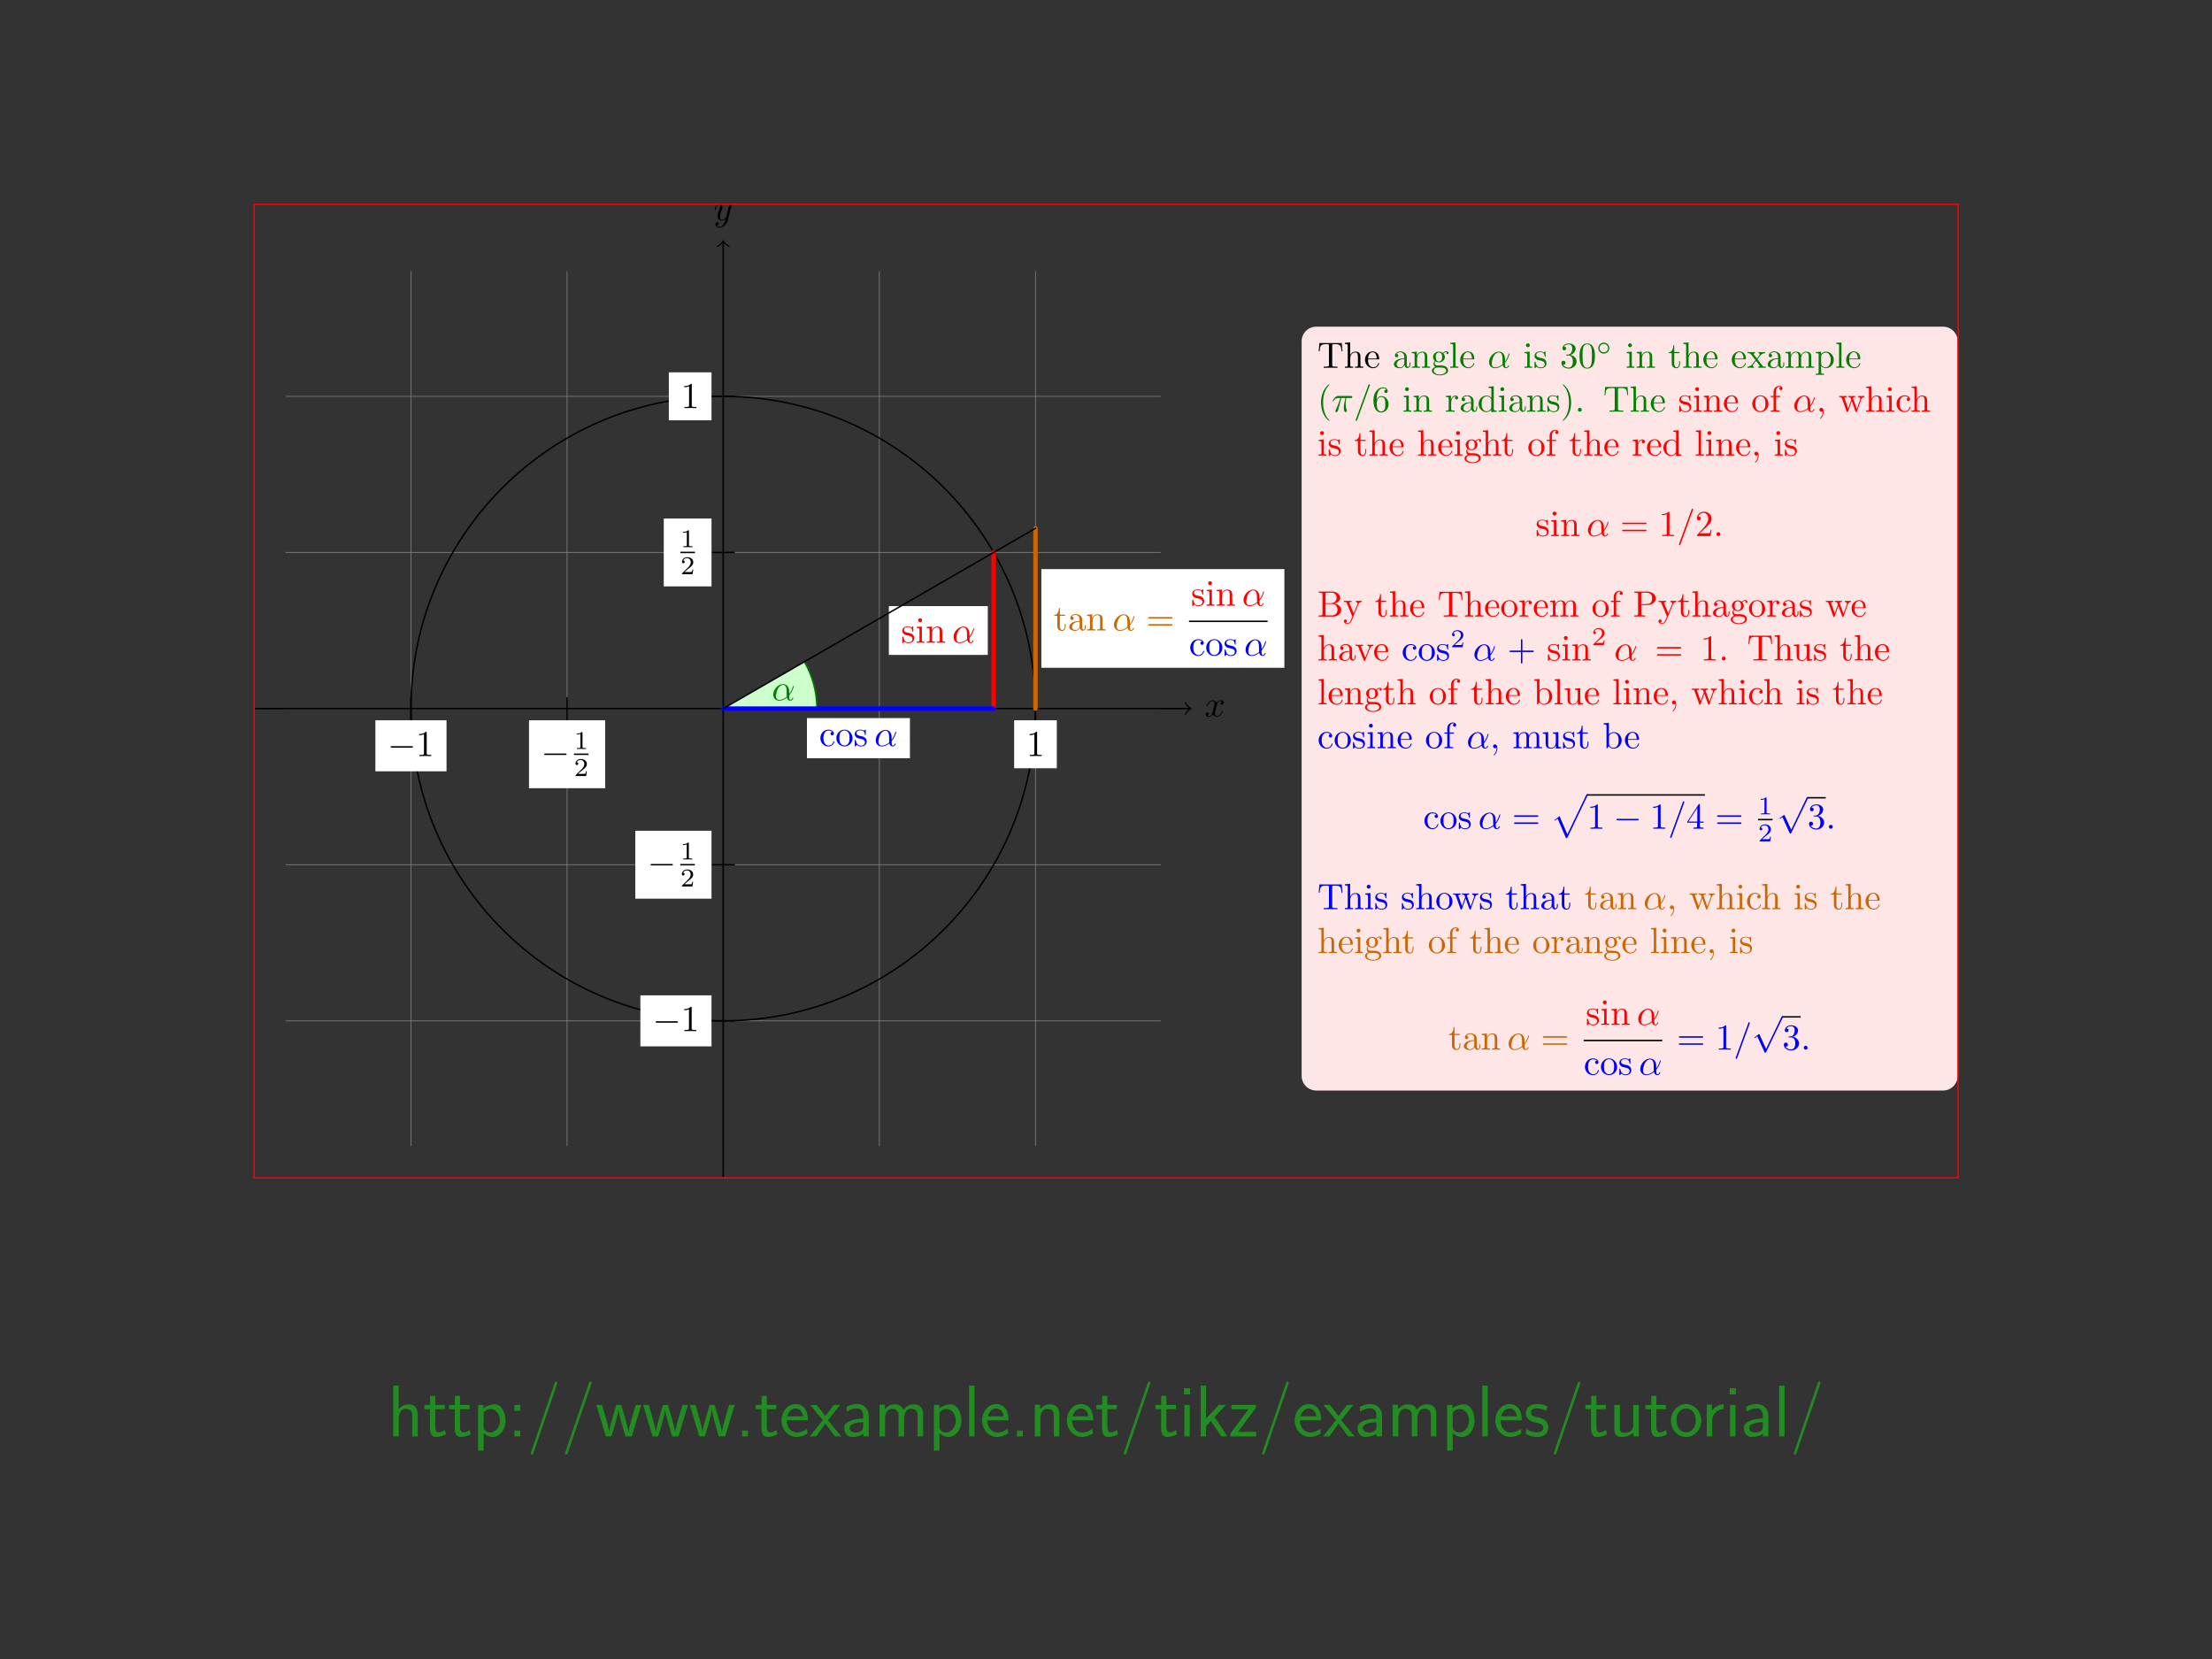 <?xml version="1.0" encoding="utf-8" standalone="no"?>
        <!DOCTYPE svg PUBLIC "-//W3C//DTD SVG 1.1//EN"
        "http://www.w3.org/Graphics/SVG/1.1/DTD/svg11.dtd">
        <svg width='800px' height='600px' style='background-color: white;'
        xmlns="http://www.w3.org/2000/svg" version="1.2" baseProfile="full"
        xmlns:xlink="http://www.w3.org/1999/xlink"
        xmlns:dc="http://purl.org/dc/elements/1.1/"
        xmlns:cc="http://creativecommons.org/ns#"
        xmlns:rdf="http://www.w3.org/1999/02/22-rdf-syntax-ns#"
        shape-rendering="geometricPrecision"
        ><rect width="100%" height="100%" fill="#333333" stroke="none"/><defs><path d='M3.328 -7.412H5.918V-8.568H3.328V-11.019H1.913V-8.568H0.339V-7.412H1.873V-2.371C1.873 -1.235 2.132 0.159 3.447 0.159C4.443 0.159 5.36 -0.12 6.237 -0.578L5.918 -1.753C5.44 -1.335 4.862 -1.096 4.244 -1.096C3.367 -1.096 3.328 -2.212 3.328 -2.71V-7.412Z' id='g_15'/><path d='M5.28 -5.28L8.369 -8.568H6.456L2.969 -4.862V-13.828H1.494V0H2.949V-2.79L4.284 -4.204L7.093 0H8.787L5.28 -5.28Z' id='g_7'/><path d='M4.941 -4.423L8.269 -8.568H6.535L4.244 -5.559L1.873 -8.568H0.1L3.547 -4.423L0 0H1.753L4.244 -3.507L6.834 0H8.588L4.941 -4.423Z' id='g_18'/><path d='M3.009 -0.897C3.666 -0.259 4.563 0.159 5.519 0.159C7.372 0.159 8.966 -1.753 8.966 -4.304C8.966 -6.655 7.771 -8.727 6.057 -8.727C5.061 -8.727 3.865 -8.369 2.969 -7.651V-8.568H1.494V3.885H3.009V-0.897ZM3.009 -6.476C3.168 -6.715 3.846 -7.472 4.941 -7.472C6.336 -7.472 7.452 -6.037 7.452 -4.304C7.452 -2.331 6.097 -1.056 4.762 -1.056C4.364 -1.056 3.945 -1.156 3.547 -1.494C3.009 -1.973 3.009 -2.271 3.009 -2.55V-6.476Z' id='g_12'/><path d='M7.791 -4.364C7.791 -5.021 7.751 -6.296 7.113 -7.352C6.416 -8.488 5.28 -8.807 4.423 -8.807C2.351 -8.807 0.598 -6.854 0.598 -4.324C0.598 -1.853 2.411 0.159 4.702 0.159C5.599 0.159 6.695 -0.1 7.691 -0.817C7.691 -0.897 7.651 -1.335 7.631 -1.355C7.631 -1.395 7.572 -2.012 7.572 -2.092C6.615 -1.315 5.519 -1.056 4.722 -1.056C3.447 -1.056 2.072 -2.132 2.012 -4.364H7.791ZM2.172 -5.46C2.431 -6.555 3.308 -7.592 4.423 -7.592C4.722 -7.592 6.117 -7.552 6.476 -5.46H2.172Z' id='g_4'/><path d='M13.35 -5.818C13.35 -7.153 13.011 -8.727 10.78 -8.727C9.285 -8.727 8.389 -7.791 7.99 -7.213C7.631 -8.269 6.795 -8.727 5.599 -8.727C4.244 -8.727 3.387 -7.95 2.929 -7.392V-8.628H1.474V0H2.989V-4.822C2.989 -5.998 3.427 -7.512 4.842 -7.512C6.655 -7.512 6.655 -6.237 6.655 -5.659V0H8.169V-4.822C8.169 -5.998 8.608 -7.512 10.022 -7.512C11.836 -7.512 11.836 -6.237 11.836 -5.659V0H13.35V-5.818Z' id='g_9'/><path d='M8.149 -8.568H6.635V-3.068C6.635 -1.594 5.559 -0.996 4.423 -0.996C3.108 -0.996 2.989 -1.435 2.989 -2.252V-8.568H1.474V-2.152C1.474 -0.598 2.012 0.159 3.387 0.159C4.065 0.159 5.599 0 6.675 -0.996V0H8.149V-8.568Z' id='g_16'/><path d='M3.387 -1.594H1.793V0H3.387V-1.594Z' id='g_0'/><path d='M8.807 -4.264C8.807 -6.814 6.914 -8.807 4.682 -8.807C2.391 -8.807 0.538 -6.755 0.538 -4.264C0.538 -1.734 2.451 0.159 4.663 0.159C6.934 0.159 8.807 -1.793 8.807 -4.264ZM4.682 -1.096C3.268 -1.096 2.052 -2.252 2.052 -4.423C2.052 -6.735 3.467 -7.592 4.663 -7.592C5.958 -7.592 7.293 -6.655 7.293 -4.423C7.293 -2.172 5.998 -1.096 4.682 -1.096Z' id='g_11'/><path d='M12.493 -8.568H10.979L9.923 -4.981C9.704 -4.224 9.086 -2.132 9.006 -1.156H8.986C8.946 -1.753 8.608 -3.188 8.05 -5.081L7.034 -8.568H5.659L4.663 -5.161C4.164 -3.427 3.786 -1.953 3.746 -1.156H3.726C3.646 -2.331 2.829 -5.081 2.71 -5.519L1.813 -8.568H0.259L2.849 0H4.364C5.4 -3.427 6.197 -6.077 6.257 -7.412C6.296 -6.755 6.635 -5.34 6.834 -4.643L8.149 0H9.903L12.493 -8.568Z' id='g_17'/><path d='M8.149 -5.818C8.149 -7.073 7.851 -8.727 5.599 -8.727C4.344 -8.727 3.527 -8.11 2.949 -7.432V-13.828H1.474V0H2.989V-4.822C2.989 -6.077 3.467 -7.512 4.822 -7.512C6.575 -7.512 6.635 -6.336 6.635 -5.659V0H8.149V-5.818Z' id='g_5'/><path d='M2.949 -13.828H1.474V0H2.949V-13.828Z' id='g_8'/><path d='M3.387 -8.568H1.793V-6.974H3.387V-8.568ZM1.793 -1.594V0H3.387V-1.594H1.793Z' id='g_2'/><path d='M8.209 -14.227C8.309 -14.486 8.309 -14.525 8.309 -14.565C8.309 -14.805 8.13 -14.924 7.97 -14.924C7.731 -14.924 7.651 -14.765 7.572 -14.525L1.136 4.264C1.036 4.523 1.036 4.563 1.036 4.603C1.036 4.842 1.215 4.961 1.375 4.961C1.614 4.961 1.694 4.802 1.773 4.563L8.209 -14.227Z' id='g_1'/><path d='M3.049 -13.111H1.375V-11.437H3.049V-13.111ZM2.949 -8.568H1.474V0H2.949V-8.568Z' id='g_6'/><path d='M7.472 -7.791V-8.568H0.777V-7.372H3.328C3.567 -7.372 3.806 -7.392 4.045 -7.392H5.44L0.518 -0.817V0H7.532V-1.235H4.822C4.583 -1.235 4.344 -1.215 4.105 -1.215H2.57L7.472 -7.791Z' id='g_19'/><path d='M8.149 -5.818C8.149 -7.073 7.851 -8.727 5.599 -8.727C4.324 -8.727 3.487 -8.07 2.929 -7.392V-8.628H1.474V0H2.989V-4.822C2.989 -6.077 3.467 -7.512 4.822 -7.512C6.575 -7.512 6.635 -6.336 6.635 -5.659V0H8.149V-5.818Z' id='g_10'/><path d='M7.492 -5.639C7.492 -7.512 6.157 -8.807 4.364 -8.807C3.487 -8.807 2.531 -8.648 1.435 -8.01L1.554 -6.695C2.052 -7.054 2.909 -7.631 4.344 -7.631C5.36 -7.631 5.978 -6.854 5.978 -5.619V-4.862C2.79 -4.762 0.797 -3.846 0.797 -2.271C0.797 -1.455 1.295 0.159 2.949 0.159C3.248 0.159 4.862 0.12 6.017 -0.737V0H7.492V-5.639ZM5.978 -2.63C5.978 -2.271 5.978 -1.793 5.38 -1.435C4.862 -1.096 4.204 -1.056 3.925 -1.056C2.929 -1.056 2.252 -1.614 2.252 -2.311C2.252 -3.706 5.36 -3.846 5.978 -3.865V-2.63Z' id='g_3'/><path d='M6.416 -8.209C5.24 -8.767 4.324 -8.807 3.726 -8.807C2.311 -8.807 0.618 -8.309 0.618 -6.296S2.809 -3.846 3.407 -3.726C4.324 -3.547 5.34 -3.347 5.34 -2.351C5.34 -1.096 3.905 -1.096 3.646 -1.096C2.849 -1.096 1.753 -1.315 0.757 -2.032L0.518 -0.697C1.654 -0.04 2.75 0.159 3.666 0.159C6.117 0.159 6.735 -1.335 6.735 -2.471C6.735 -3.447 6.177 -4.105 5.798 -4.403C5.141 -4.922 4.902 -4.981 3.268 -5.32C2.989 -5.36 2.012 -5.579 2.012 -6.476C2.012 -7.611 3.268 -7.611 3.547 -7.611C4.842 -7.611 5.639 -7.213 6.177 -6.914L6.416 -8.209Z' id='g_14'/><path d='M2.969 -4.244C2.969 -6.117 4.344 -7.372 6.097 -7.412V-8.727C4.822 -8.707 3.626 -8.07 2.909 -7.034V-8.628H1.494V0H2.969V-4.244Z' id='g_13'/></defs><defs><g id="52c8d1d09eeb4c3d8607dc961ed156a5" transform="translate(91.9,73.9)" class="tikz" >
<defs>
<path d="M6.565 -2.291C6.735 -2.291 6.914 -2.291 6.914 -2.491S6.735 -2.69 6.565 -2.69H1.176C1.006 -2.69 0.827 -2.69 0.827 -2.491S1.006 -2.291 1.176 -2.291H6.565Z" id="g0-0"/>
<path d="M3.875 8.518L2.122 4.643C2.052 4.483 2.002 4.483 1.973 4.483C1.963 4.483 1.913 4.483 1.803 4.563L0.857 5.28C0.727 5.38 0.727 5.41 0.727 5.44C0.727 5.489 0.757 5.549 0.827 5.549C0.887 5.549 1.056 5.41 1.166 5.33C1.225 5.28 1.375 5.171 1.484 5.091L3.447 9.405C3.517 9.564 3.567 9.564 3.656 9.564C3.806 9.564 3.836 9.504 3.905 9.365L8.428 0C8.498 -0.139 8.498 -0.179 8.498 -0.199C8.498 -0.299 8.418 -0.399 8.299 -0.399C8.219 -0.399 8.149 -0.349 8.07 -0.189L3.875 8.518Z" id="g0-112"/>
<path d="M3.298 2.391C3.298 2.361 3.298 2.341 3.128 2.172C1.883 0.917 1.564 -0.966 1.564 -2.491C1.564 -4.224 1.943 -5.958 3.168 -7.203C3.298 -7.323 3.298 -7.342 3.298 -7.372C3.298 -7.442 3.258 -7.472 3.198 -7.472C3.098 -7.472 2.202 -6.795 1.614 -5.529C1.106 -4.433 0.986 -3.328 0.986 -2.491C0.986 -1.714 1.096 -0.508 1.644 0.618C2.242 1.843 3.098 2.491 3.198 2.491C3.258 2.491 3.298 2.461 3.298 2.391Z" id="g3-40"/>
<path d="M2.879 -2.491C2.879 -3.268 2.77 -4.473 2.222 -5.599C1.624 -6.824 0.767 -7.472 0.667 -7.472C0.608 -7.472 0.568 -7.432 0.568 -7.372C0.568 -7.342 0.568 -7.323 0.757 -7.143C1.734 -6.157 2.301 -4.573 2.301 -2.491C2.301 -0.787 1.933 0.966 0.697 2.222C0.568 2.341 0.568 2.361 0.568 2.391C0.568 2.451 0.608 2.491 0.667 2.491C0.767 2.491 1.664 1.813 2.252 0.548C2.76 -0.548 2.879 -1.654 2.879 -2.491Z" id="g3-41"/>
<path d="M4.075 -2.291H6.854C6.994 -2.291 7.183 -2.291 7.183 -2.491S6.994 -2.69 6.854 -2.69H4.075V-5.479C4.075 -5.619 4.075 -5.808 3.875 -5.808S3.676 -5.619 3.676 -5.479V-2.69H0.887C0.747 -2.69 0.558 -2.69 0.558 -2.491S0.747 -2.291 0.887 -2.291H3.676V0.498C3.676 0.638 3.676 0.827 3.875 0.827S4.075 0.638 4.075 0.498V-2.291Z" id="g3-43"/>
<path d="M2.022 -0.01C2.022 -0.648 1.783 -1.056 1.385 -1.056C1.036 -1.056 0.857 -0.787 0.857 -0.528S1.026 0 1.385 0C1.544 0 1.664 -0.06 1.763 -0.139L1.783 -0.159C1.793 -0.159 1.803 -0.149 1.803 -0.01C1.803 0.628 1.524 1.235 1.086 1.704C1.026 1.763 1.016 1.773 1.016 1.813C1.016 1.883 1.066 1.923 1.116 1.923C1.235 1.923 2.022 1.136 2.022 -0.01Z" id="g3-44"/>
<path d="M1.913 -0.528C1.913 -0.817 1.674 -1.056 1.385 -1.056S0.857 -0.817 0.857 -0.528S1.096 0 1.385 0S1.913 -0.239 1.913 -0.528Z" id="g3-46"/>
<path d="M4.583 -3.188C4.583 -3.985 4.533 -4.782 4.184 -5.519C3.726 -6.476 2.909 -6.635 2.491 -6.635C1.893 -6.635 1.166 -6.376 0.757 -5.45C0.438 -4.762 0.389 -3.985 0.389 -3.188C0.389 -2.441 0.428 -1.544 0.837 -0.787C1.265 0.02 1.993 0.219 2.481 0.219C3.019 0.219 3.776 0.01 4.214 -0.936C4.533 -1.624 4.583 -2.401 4.583 -3.188ZM2.481 0C2.092 0 1.504 -0.249 1.325 -1.205C1.215 -1.803 1.215 -2.72 1.215 -3.308C1.215 -3.945 1.215 -4.603 1.295 -5.141C1.484 -6.326 2.232 -6.416 2.481 -6.416C2.809 -6.416 3.467 -6.237 3.656 -5.25C3.756 -4.692 3.756 -3.935 3.756 -3.308C3.756 -2.56 3.756 -1.883 3.646 -1.245C3.497 -0.299 2.929 0 2.481 0Z" id="g3-48"/>
<path d="M2.929 -6.376C2.929 -6.615 2.929 -6.635 2.7 -6.635C2.082 -5.998 1.205 -5.998 0.887 -5.998V-5.689C1.086 -5.689 1.674 -5.689 2.192 -5.948V-0.787C2.192 -0.428 2.162 -0.309 1.265 -0.309H0.946V0C1.295 -0.03 2.162 -0.03 2.56 -0.03S3.826 -0.03 4.174 0V-0.309H3.856C2.959 -0.309 2.929 -0.418 2.929 -0.787V-6.376Z" id="g3-49"/>
<path d="M1.265 -0.767L2.321 -1.793C3.875 -3.168 4.473 -3.706 4.473 -4.702C4.473 -5.838 3.577 -6.635 2.361 -6.635C1.235 -6.635 0.498 -5.719 0.498 -4.832C0.498 -4.274 0.996 -4.274 1.026 -4.274C1.196 -4.274 1.544 -4.394 1.544 -4.802C1.544 -5.061 1.365 -5.32 1.016 -5.32C0.936 -5.32 0.917 -5.32 0.887 -5.31C1.116 -5.958 1.654 -6.326 2.232 -6.326C3.138 -6.326 3.567 -5.519 3.567 -4.702C3.567 -3.905 3.068 -3.118 2.521 -2.501L0.608 -0.369C0.498 -0.259 0.498 -0.239 0.498 0H4.194L4.473 -1.734H4.224C4.174 -1.435 4.105 -0.996 4.005 -0.847C3.935 -0.767 3.278 -0.767 3.059 -0.767H1.265Z" id="g3-50"/>
<path d="M2.889 -3.507C3.706 -3.776 4.284 -4.473 4.284 -5.26C4.284 -6.077 3.407 -6.635 2.451 -6.635C1.445 -6.635 0.687 -6.037 0.687 -5.28C0.687 -4.951 0.907 -4.762 1.196 -4.762C1.504 -4.762 1.704 -4.981 1.704 -5.27C1.704 -5.768 1.235 -5.768 1.086 -5.768C1.395 -6.257 2.052 -6.386 2.411 -6.386C2.819 -6.386 3.367 -6.167 3.367 -5.27C3.367 -5.151 3.347 -4.573 3.088 -4.135C2.79 -3.656 2.451 -3.626 2.202 -3.616C2.122 -3.606 1.883 -3.587 1.813 -3.587C1.734 -3.577 1.664 -3.567 1.664 -3.467C1.664 -3.357 1.734 -3.357 1.903 -3.357H2.341C3.158 -3.357 3.527 -2.68 3.527 -1.704C3.527 -0.349 2.839 -0.06 2.401 -0.06C1.973 -0.06 1.225 -0.229 0.877 -0.817C1.225 -0.767 1.534 -0.986 1.534 -1.365C1.534 -1.724 1.265 -1.923 0.976 -1.923C0.737 -1.923 0.418 -1.783 0.418 -1.345C0.418 -0.438 1.345 0.219 2.431 0.219C3.646 0.219 4.553 -0.687 4.553 -1.704C4.553 -2.521 3.925 -3.298 2.889 -3.507Z" id="g3-51"/>
<path d="M2.929 -1.644V-0.777C2.929 -0.418 2.909 -0.309 2.172 -0.309H1.963V0C2.371 -0.03 2.889 -0.03 3.308 -0.03S4.254 -0.03 4.663 0V-0.309H4.453C3.716 -0.309 3.696 -0.418 3.696 -0.777V-1.644H4.692V-1.953H3.696V-6.486C3.696 -6.685 3.696 -6.745 3.537 -6.745C3.447 -6.745 3.417 -6.745 3.337 -6.625L0.279 -1.953V-1.644H2.929ZM2.989 -1.953H0.558L2.989 -5.669V-1.953Z" id="g3-52"/>
<path d="M1.315 -3.268V-3.507C1.315 -6.027 2.55 -6.386 3.059 -6.386C3.298 -6.386 3.716 -6.326 3.935 -5.988C3.786 -5.988 3.387 -5.988 3.387 -5.539C3.387 -5.23 3.626 -5.081 3.846 -5.081C4.005 -5.081 4.304 -5.171 4.304 -5.559C4.304 -6.157 3.865 -6.635 3.039 -6.635C1.763 -6.635 0.418 -5.35 0.418 -3.148C0.418 -0.488 1.574 0.219 2.501 0.219C3.606 0.219 4.553 -0.717 4.553 -2.032C4.553 -3.298 3.666 -4.254 2.56 -4.254C1.883 -4.254 1.514 -3.746 1.315 -3.268ZM2.501 -0.06C1.873 -0.06 1.574 -0.658 1.514 -0.807C1.335 -1.275 1.335 -2.072 1.335 -2.252C1.335 -3.029 1.654 -4.025 2.55 -4.025C2.71 -4.025 3.168 -4.025 3.477 -3.407C3.656 -3.039 3.656 -2.531 3.656 -2.042C3.656 -1.564 3.656 -1.066 3.487 -0.707C3.188 -0.11 2.73 -0.06 2.501 -0.06Z" id="g3-54"/>
<path d="M6.844 -3.258C6.994 -3.258 7.183 -3.258 7.183 -3.457S6.994 -3.656 6.854 -3.656H0.887C0.747 -3.656 0.558 -3.656 0.558 -3.457S0.747 -3.258 0.897 -3.258H6.844ZM6.854 -1.325C6.994 -1.325 7.183 -1.325 7.183 -1.524S6.994 -1.724 6.844 -1.724H0.897C0.747 -1.724 0.558 -1.724 0.558 -1.524S0.747 -1.325 0.887 -1.325H6.854Z" id="g3-61"/>
<path d="M2.212 -3.646V-6.097C2.212 -6.426 2.232 -6.496 2.7 -6.496H3.935C4.902 -6.496 5.25 -5.649 5.25 -5.121C5.25 -4.483 4.762 -3.646 3.656 -3.646H2.212ZM4.563 -3.557C5.529 -3.746 6.217 -4.384 6.217 -5.121C6.217 -5.988 5.3 -6.804 4.005 -6.804H0.359V-6.496H0.598C1.365 -6.496 1.385 -6.386 1.385 -6.027V-0.777C1.385 -0.418 1.365 -0.309 0.598 -0.309H0.359V0H4.264C5.589 0 6.486 -0.887 6.486 -1.823C6.486 -2.69 5.669 -3.437 4.563 -3.557ZM3.945 -0.309H2.7C2.232 -0.309 2.212 -0.379 2.212 -0.707V-3.427H4.085C5.071 -3.427 5.489 -2.501 5.489 -1.833C5.489 -1.126 4.971 -0.309 3.945 -0.309Z" id="g3-66"/>
<path d="M2.262 -3.148H3.945C5.141 -3.148 6.217 -3.955 6.217 -4.951C6.217 -5.928 5.23 -6.804 3.865 -6.804H0.349V-6.496H0.588C1.355 -6.496 1.375 -6.386 1.375 -6.027V-0.777C1.375 -0.418 1.355 -0.309 0.588 -0.309H0.349V0C0.697 -0.03 1.435 -0.03 1.813 -0.03S2.939 -0.03 3.288 0V-0.309H3.049C2.281 -0.309 2.262 -0.418 2.262 -0.777V-3.148ZM2.232 -3.407V-6.097C2.232 -6.426 2.252 -6.496 2.72 -6.496H3.606C5.191 -6.496 5.191 -5.44 5.191 -4.951C5.191 -4.483 5.191 -3.407 3.606 -3.407H2.232Z" id="g3-80"/>
<path d="M6.635 -6.745H0.548L0.359 -4.503H0.608C0.747 -6.107 0.897 -6.436 2.401 -6.436C2.58 -6.436 2.839 -6.436 2.939 -6.416C3.148 -6.376 3.148 -6.266 3.148 -6.037V-0.787C3.148 -0.448 3.148 -0.309 2.102 -0.309H1.704V0C2.112 -0.03 3.128 -0.03 3.587 -0.03S5.071 -0.03 5.479 0V-0.309H5.081C4.035 -0.309 4.035 -0.448 4.035 -0.787V-6.037C4.035 -6.237 4.035 -6.376 4.214 -6.416C4.324 -6.436 4.593 -6.436 4.782 -6.436C6.286 -6.436 6.436 -6.107 6.575 -4.503H6.824L6.635 -6.745Z" id="g3-84"/>
<path d="M3.318 -0.757C3.357 -0.359 3.626 0.06 4.095 0.06C4.304 0.06 4.912 -0.08 4.912 -0.887V-1.445H4.663V-0.887C4.663 -0.309 4.413 -0.249 4.304 -0.249C3.975 -0.249 3.935 -0.697 3.935 -0.747V-2.74C3.935 -3.158 3.935 -3.547 3.577 -3.915C3.188 -4.304 2.69 -4.463 2.212 -4.463C1.395 -4.463 0.707 -3.995 0.707 -3.337C0.707 -3.039 0.907 -2.869 1.166 -2.869C1.445 -2.869 1.624 -3.068 1.624 -3.328C1.624 -3.447 1.574 -3.776 1.116 -3.786C1.385 -4.135 1.873 -4.244 2.192 -4.244C2.68 -4.244 3.248 -3.856 3.248 -2.969V-2.6C2.74 -2.57 2.042 -2.54 1.415 -2.242C0.667 -1.903 0.418 -1.385 0.418 -0.946C0.418 -0.139 1.385 0.11 2.012 0.11C2.67 0.11 3.128 -0.289 3.318 -0.757ZM3.248 -2.391V-1.395C3.248 -0.448 2.531 -0.11 2.082 -0.11C1.594 -0.11 1.186 -0.458 1.186 -0.956C1.186 -1.504 1.604 -2.331 3.248 -2.391Z" id="g3-97"/>
<path d="M1.714 -3.756V-6.914L0.279 -6.804V-6.496C0.976 -6.496 1.056 -6.426 1.056 -5.938V0H1.305C1.315 -0.01 1.395 -0.149 1.664 -0.618C1.813 -0.389 2.232 0.11 2.969 0.11C4.154 0.11 5.191 -0.867 5.191 -2.152C5.191 -3.417 4.214 -4.403 3.078 -4.403C2.301 -4.403 1.873 -3.935 1.714 -3.756ZM1.743 -1.136V-3.188C1.743 -3.377 1.743 -3.387 1.853 -3.547C2.242 -4.105 2.79 -4.184 3.029 -4.184C3.477 -4.184 3.836 -3.925 4.075 -3.547C4.334 -3.138 4.364 -2.57 4.364 -2.162C4.364 -1.793 4.344 -1.196 4.055 -0.747C3.846 -0.438 3.467 -0.11 2.929 -0.11C2.481 -0.11 2.122 -0.349 1.883 -0.717C1.743 -0.927 1.743 -0.956 1.743 -1.136Z" id="g3-98"/>
<path d="M1.166 -2.172C1.166 -3.796 1.983 -4.214 2.511 -4.214C2.6 -4.214 3.228 -4.204 3.577 -3.846C3.168 -3.816 3.108 -3.517 3.108 -3.387C3.108 -3.128 3.288 -2.929 3.567 -2.929C3.826 -2.929 4.025 -3.098 4.025 -3.397C4.025 -4.075 3.268 -4.463 2.501 -4.463C1.255 -4.463 0.339 -3.387 0.339 -2.152C0.339 -0.877 1.325 0.11 2.481 0.11C3.816 0.11 4.135 -1.086 4.135 -1.186S4.035 -1.285 4.005 -1.285C3.915 -1.285 3.895 -1.245 3.875 -1.186C3.587 -0.259 2.939 -0.139 2.57 -0.139C2.042 -0.139 1.166 -0.568 1.166 -2.172Z" id="g3-99"/>
<path d="M3.786 -0.548V0.11L5.25 0V-0.309C4.553 -0.309 4.473 -0.379 4.473 -0.867V-6.914L3.039 -6.804V-6.496C3.736 -6.496 3.816 -6.426 3.816 -5.938V-3.786C3.527 -4.144 3.098 -4.403 2.56 -4.403C1.385 -4.403 0.339 -3.427 0.339 -2.142C0.339 -0.877 1.315 0.11 2.451 0.11C3.088 0.11 3.537 -0.229 3.786 -0.548ZM3.786 -3.218V-1.176C3.786 -0.996 3.786 -0.976 3.676 -0.807C3.377 -0.329 2.929 -0.11 2.501 -0.11C2.052 -0.11 1.694 -0.369 1.455 -0.747C1.196 -1.156 1.166 -1.724 1.166 -2.132C1.166 -2.501 1.186 -3.098 1.474 -3.547C1.684 -3.856 2.062 -4.184 2.6 -4.184C2.949 -4.184 3.367 -4.035 3.676 -3.587C3.786 -3.417 3.786 -3.397 3.786 -3.218Z" id="g3-100"/>
<path d="M1.116 -2.511C1.176 -3.995 2.012 -4.244 2.351 -4.244C3.377 -4.244 3.477 -2.899 3.477 -2.511H1.116ZM1.106 -2.301H3.885C4.105 -2.301 4.135 -2.301 4.135 -2.511C4.135 -3.497 3.597 -4.463 2.351 -4.463C1.196 -4.463 0.279 -3.437 0.279 -2.192C0.279 -0.857 1.325 0.11 2.471 0.11C3.686 0.11 4.135 -0.996 4.135 -1.186C4.135 -1.285 4.055 -1.305 4.005 -1.305C3.915 -1.305 3.895 -1.245 3.875 -1.166C3.527 -0.139 2.63 -0.139 2.531 -0.139C2.032 -0.139 1.634 -0.438 1.405 -0.807C1.106 -1.285 1.106 -1.943 1.106 -2.301Z" id="g3-101"/>
<path d="M1.743 -4.294V-5.45C1.743 -6.326 2.222 -6.804 2.66 -6.804C2.69 -6.804 2.839 -6.804 2.989 -6.735C2.869 -6.695 2.69 -6.565 2.69 -6.316C2.69 -6.087 2.849 -5.888 3.118 -5.888C3.407 -5.888 3.557 -6.087 3.557 -6.326C3.557 -6.695 3.188 -7.024 2.66 -7.024C1.963 -7.024 1.116 -6.496 1.116 -5.44V-4.294H0.329V-3.985H1.116V-0.757C1.116 -0.309 1.006 -0.309 0.339 -0.309V0C0.727 -0.01 1.196 -0.03 1.474 -0.03C1.873 -0.03 2.341 -0.03 2.74 0V-0.309H2.531C1.793 -0.309 1.773 -0.418 1.773 -0.777V-3.985H2.909V-4.294H1.743Z" id="g3-102"/>
<path d="M2.212 -1.714C1.345 -1.714 1.345 -2.71 1.345 -2.939C1.345 -3.208 1.355 -3.527 1.504 -3.776C1.584 -3.895 1.813 -4.174 2.212 -4.174C3.078 -4.174 3.078 -3.178 3.078 -2.949C3.078 -2.68 3.068 -2.361 2.919 -2.112C2.839 -1.993 2.61 -1.714 2.212 -1.714ZM1.056 -1.325C1.056 -1.365 1.056 -1.594 1.225 -1.793C1.614 -1.514 2.022 -1.484 2.212 -1.484C3.138 -1.484 3.826 -2.172 3.826 -2.939C3.826 -3.308 3.666 -3.676 3.417 -3.905C3.776 -4.244 4.135 -4.294 4.314 -4.294C4.334 -4.294 4.384 -4.294 4.413 -4.284C4.304 -4.244 4.254 -4.135 4.254 -4.015C4.254 -3.846 4.384 -3.726 4.543 -3.726C4.643 -3.726 4.832 -3.796 4.832 -4.025C4.832 -4.194 4.712 -4.513 4.324 -4.513C4.125 -4.513 3.686 -4.453 3.268 -4.045C2.849 -4.374 2.431 -4.403 2.212 -4.403C1.285 -4.403 0.598 -3.716 0.598 -2.949C0.598 -2.511 0.817 -2.132 1.066 -1.923C0.936 -1.773 0.757 -1.445 0.757 -1.096C0.757 -0.787 0.887 -0.408 1.196 -0.209C0.598 -0.04 0.279 0.389 0.279 0.787C0.279 1.504 1.265 2.052 2.481 2.052C3.656 2.052 4.692 1.544 4.692 0.767C4.692 0.418 4.553 -0.09 4.045 -0.369C3.517 -0.648 2.939 -0.648 2.331 -0.648C2.082 -0.648 1.654 -0.648 1.584 -0.658C1.265 -0.697 1.056 -1.006 1.056 -1.325ZM2.491 1.823C1.484 1.823 0.797 1.315 0.797 0.787C0.797 0.329 1.176 -0.04 1.614 -0.07H2.202C3.059 -0.07 4.174 -0.07 4.174 0.787C4.174 1.325 3.467 1.823 2.491 1.823Z" id="g3-103"/>
<path d="M1.096 -0.757C1.096 -0.309 0.986 -0.309 0.319 -0.309V0C0.667 -0.01 1.176 -0.03 1.445 -0.03C1.704 -0.03 2.222 -0.01 2.56 0V-0.309C1.893 -0.309 1.783 -0.309 1.783 -0.757V-2.59C1.783 -3.626 2.491 -4.184 3.128 -4.184C3.756 -4.184 3.865 -3.646 3.865 -3.078V-0.757C3.865 -0.309 3.756 -0.309 3.088 -0.309V0C3.437 -0.01 3.945 -0.03 4.214 -0.03C4.473 -0.03 4.991 -0.01 5.33 0V-0.309C4.812 -0.309 4.563 -0.309 4.553 -0.608V-2.511C4.553 -3.367 4.553 -3.676 4.244 -4.035C4.105 -4.204 3.776 -4.403 3.198 -4.403C2.361 -4.403 1.923 -3.806 1.753 -3.427V-6.914L0.319 -6.804V-6.496C1.016 -6.496 1.096 -6.426 1.096 -5.938V-0.757Z" id="g3-104"/>
<path d="M1.763 -4.403L0.369 -4.294V-3.985C1.016 -3.985 1.106 -3.925 1.106 -3.437V-0.757C1.106 -0.309 0.996 -0.309 0.329 -0.309V0C0.648 -0.01 1.186 -0.03 1.425 -0.03C1.773 -0.03 2.122 -0.01 2.461 0V-0.309C1.803 -0.309 1.763 -0.359 1.763 -0.747V-4.403ZM1.803 -6.137C1.803 -6.456 1.554 -6.665 1.275 -6.665C0.966 -6.665 0.747 -6.396 0.747 -6.137C0.747 -5.868 0.966 -5.609 1.275 -5.609C1.554 -5.609 1.803 -5.818 1.803 -6.137Z" id="g3-105"/>
<path d="M1.763 -6.914L0.329 -6.804V-6.496C1.026 -6.496 1.106 -6.426 1.106 -5.938V-0.757C1.106 -0.309 0.996 -0.309 0.329 -0.309V0C0.658 -0.01 1.186 -0.03 1.435 -0.03S2.172 -0.01 2.54 0V-0.309C1.873 -0.309 1.763 -0.309 1.763 -0.757V-6.914Z" id="g3-108"/>
<path d="M1.096 -3.427V-0.757C1.096 -0.309 0.986 -0.309 0.319 -0.309V0C0.667 -0.01 1.176 -0.03 1.445 -0.03C1.704 -0.03 2.222 -0.01 2.56 0V-0.309C1.893 -0.309 1.783 -0.309 1.783 -0.757V-2.59C1.783 -3.626 2.491 -4.184 3.128 -4.184C3.756 -4.184 3.865 -3.646 3.865 -3.078V-0.757C3.865 -0.309 3.756 -0.309 3.088 -0.309V0C3.437 -0.01 3.945 -0.03 4.214 -0.03C4.473 -0.03 4.991 -0.01 5.33 0V-0.309C4.663 -0.309 4.553 -0.309 4.553 -0.757V-2.59C4.553 -3.626 5.26 -4.184 5.898 -4.184C6.526 -4.184 6.635 -3.646 6.635 -3.078V-0.757C6.635 -0.309 6.526 -0.309 5.858 -0.309V0C6.207 -0.01 6.715 -0.03 6.984 -0.03C7.243 -0.03 7.761 -0.01 8.1 0V-0.309C7.582 -0.309 7.332 -0.309 7.323 -0.608V-2.511C7.323 -3.367 7.323 -3.676 7.014 -4.035C6.874 -4.204 6.545 -4.403 5.968 -4.403C5.131 -4.403 4.692 -3.806 4.523 -3.427C4.384 -4.294 3.646 -4.403 3.198 -4.403C2.471 -4.403 2.002 -3.975 1.724 -3.357V-4.403L0.319 -4.294V-3.985C1.016 -3.985 1.096 -3.915 1.096 -3.427Z" id="g3-109"/>
<path d="M1.096 -3.427V-0.757C1.096 -0.309 0.986 -0.309 0.319 -0.309V0C0.667 -0.01 1.176 -0.03 1.445 -0.03C1.704 -0.03 2.222 -0.01 2.56 0V-0.309C1.893 -0.309 1.783 -0.309 1.783 -0.757V-2.59C1.783 -3.626 2.491 -4.184 3.128 -4.184C3.756 -4.184 3.865 -3.646 3.865 -3.078V-0.757C3.865 -0.309 3.756 -0.309 3.088 -0.309V0C3.437 -0.01 3.945 -0.03 4.214 -0.03C4.473 -0.03 4.991 -0.01 5.33 0V-0.309C4.812 -0.309 4.563 -0.309 4.553 -0.608V-2.511C4.553 -3.367 4.553 -3.676 4.244 -4.035C4.105 -4.204 3.776 -4.403 3.198 -4.403C2.471 -4.403 2.002 -3.975 1.724 -3.357V-4.403L0.319 -4.294V-3.985C1.016 -3.985 1.096 -3.915 1.096 -3.427Z" id="g3-110"/>
<path d="M4.692 -2.132C4.692 -3.407 3.696 -4.463 2.491 -4.463C1.245 -4.463 0.279 -3.377 0.279 -2.132C0.279 -0.847 1.315 0.11 2.481 0.11C3.686 0.11 4.692 -0.867 4.692 -2.132ZM2.491 -0.139C2.062 -0.139 1.624 -0.349 1.355 -0.807C1.106 -1.245 1.106 -1.853 1.106 -2.212C1.106 -2.6 1.106 -3.138 1.345 -3.577C1.614 -4.035 2.082 -4.244 2.481 -4.244C2.919 -4.244 3.347 -4.025 3.606 -3.597S3.865 -2.59 3.865 -2.212C3.865 -1.853 3.865 -1.315 3.646 -0.877C3.427 -0.428 2.989 -0.139 2.491 -0.139Z" id="g3-111"/>
<path d="M1.714 -3.746V-4.403L0.279 -4.294V-3.985C0.986 -3.985 1.056 -3.925 1.056 -3.487V1.176C1.056 1.624 0.946 1.624 0.279 1.624V1.933C0.618 1.923 1.136 1.903 1.395 1.903C1.664 1.903 2.172 1.923 2.521 1.933V1.624C1.853 1.624 1.743 1.624 1.743 1.176V-0.498V-0.588C1.793 -0.428 2.212 0.11 2.969 0.11C4.154 0.11 5.191 -0.867 5.191 -2.152C5.191 -3.417 4.224 -4.403 3.108 -4.403C2.331 -4.403 1.913 -3.965 1.714 -3.746ZM1.743 -1.136V-3.357C2.032 -3.865 2.521 -4.154 3.029 -4.154C3.756 -4.154 4.364 -3.278 4.364 -2.152C4.364 -0.946 3.666 -0.11 2.929 -0.11C2.531 -0.11 2.152 -0.309 1.883 -0.717C1.743 -0.927 1.743 -0.936 1.743 -1.136Z" id="g3-112"/>
<path d="M1.664 -3.308V-4.403L0.279 -4.294V-3.985C0.976 -3.985 1.056 -3.915 1.056 -3.427V-0.757C1.056 -0.309 0.946 -0.309 0.279 -0.309V0C0.667 -0.01 1.136 -0.03 1.415 -0.03C1.813 -0.03 2.281 -0.03 2.68 0V-0.309H2.471C1.734 -0.309 1.714 -0.418 1.714 -0.777V-2.311C1.714 -3.298 2.132 -4.184 2.889 -4.184C2.959 -4.184 2.979 -4.184 2.999 -4.174C2.969 -4.164 2.77 -4.045 2.77 -3.786C2.77 -3.507 2.979 -3.357 3.198 -3.357C3.377 -3.357 3.626 -3.477 3.626 -3.796S3.318 -4.403 2.889 -4.403C2.162 -4.403 1.803 -3.736 1.664 -3.308Z" id="g3-114"/>
<path d="M2.072 -1.933C2.291 -1.893 3.108 -1.734 3.108 -1.016C3.108 -0.508 2.76 -0.11 1.983 -0.11C1.146 -0.11 0.787 -0.677 0.598 -1.524C0.568 -1.654 0.558 -1.694 0.458 -1.694C0.329 -1.694 0.329 -1.624 0.329 -1.445V-0.13C0.329 0.04 0.329 0.11 0.438 0.11C0.488 0.11 0.498 0.1 0.687 -0.09C0.707 -0.11 0.707 -0.13 0.887 -0.319C1.325 0.1 1.773 0.11 1.983 0.11C3.128 0.11 3.587 -0.558 3.587 -1.275C3.587 -1.803 3.288 -2.102 3.168 -2.222C2.839 -2.54 2.451 -2.62 2.032 -2.7C1.474 -2.809 0.807 -2.939 0.807 -3.517C0.807 -3.865 1.066 -4.274 1.923 -4.274C3.019 -4.274 3.068 -3.377 3.088 -3.068C3.098 -2.979 3.188 -2.979 3.208 -2.979C3.337 -2.979 3.337 -3.029 3.337 -3.218V-4.224C3.337 -4.394 3.337 -4.463 3.228 -4.463C3.178 -4.463 3.158 -4.463 3.029 -4.344C2.999 -4.304 2.899 -4.214 2.859 -4.184C2.481 -4.463 2.072 -4.463 1.923 -4.463C0.707 -4.463 0.329 -3.796 0.329 -3.238C0.329 -2.889 0.488 -2.61 0.757 -2.391C1.076 -2.132 1.355 -2.072 2.072 -1.933Z" id="g3-115"/>
<path d="M1.724 -3.985H3.148V-4.294H1.724V-6.127H1.474C1.465 -5.31 1.166 -4.244 0.189 -4.204V-3.985H1.036V-1.235C1.036 -0.01 1.963 0.11 2.321 0.11C3.029 0.11 3.308 -0.598 3.308 -1.235V-1.803H3.059V-1.255C3.059 -0.518 2.76 -0.139 2.391 -0.139C1.724 -0.139 1.724 -1.046 1.724 -1.215V-3.985Z" id="g3-116"/>
<path d="M3.895 -0.787V0.11L5.33 0V-0.309C4.633 -0.309 4.553 -0.379 4.553 -0.867V-4.403L3.088 -4.294V-3.985C3.786 -3.985 3.865 -3.915 3.865 -3.427V-1.654C3.865 -0.787 3.387 -0.11 2.66 -0.11C1.823 -0.11 1.783 -0.578 1.783 -1.096V-4.403L0.319 -4.294V-3.985C1.096 -3.985 1.096 -3.955 1.096 -3.068V-1.574C1.096 -0.797 1.096 0.11 2.61 0.11C3.168 0.11 3.606 -0.169 3.895 -0.787Z" id="g3-117"/>
<path d="M4.144 -3.318C4.234 -3.547 4.403 -3.975 5.061 -3.985V-4.294C4.832 -4.274 4.543 -4.264 4.314 -4.264C4.075 -4.264 3.616 -4.284 3.447 -4.294V-3.985C3.816 -3.975 3.925 -3.746 3.925 -3.557C3.925 -3.467 3.905 -3.427 3.865 -3.318L2.849 -0.777L1.734 -3.557C1.674 -3.686 1.674 -3.706 1.674 -3.726C1.674 -3.985 2.062 -3.985 2.242 -3.985V-4.294C1.943 -4.284 1.385 -4.264 1.156 -4.264C0.887 -4.264 0.488 -4.274 0.189 -4.294V-3.985C0.817 -3.985 0.857 -3.925 0.986 -3.616L2.421 -0.08C2.481 0.06 2.501 0.11 2.63 0.11S2.8 0.02 2.839 -0.08L4.144 -3.318Z" id="g3-118"/>
<path d="M6.167 -3.347C6.346 -3.846 6.655 -3.975 7.004 -3.985V-4.294C6.785 -4.274 6.496 -4.264 6.276 -4.264C5.988 -4.264 5.539 -4.284 5.35 -4.294V-3.985C5.709 -3.975 5.928 -3.796 5.928 -3.507C5.928 -3.447 5.928 -3.427 5.878 -3.298L4.971 -0.747L3.985 -3.527C3.945 -3.646 3.935 -3.666 3.935 -3.716C3.935 -3.985 4.324 -3.985 4.523 -3.985V-4.294C4.234 -4.284 3.726 -4.264 3.487 -4.264C3.188 -4.264 2.899 -4.274 2.6 -4.294V-3.985C2.969 -3.985 3.128 -3.965 3.228 -3.836C3.278 -3.776 3.387 -3.477 3.457 -3.288L2.6 -0.877L1.654 -3.537C1.604 -3.656 1.604 -3.676 1.604 -3.716C1.604 -3.985 1.993 -3.985 2.192 -3.985V-4.294C1.893 -4.284 1.335 -4.264 1.106 -4.264C1.066 -4.264 0.538 -4.274 0.179 -4.294V-3.985C0.677 -3.985 0.797 -3.955 0.917 -3.636L2.172 -0.11C2.222 0.03 2.252 0.11 2.381 0.11S2.531 0.05 2.58 -0.09L3.587 -2.909L4.603 -0.08C4.643 0.03 4.672 0.11 4.802 0.11S4.961 0.02 5.001 -0.08L6.167 -3.347Z" id="g3-119"/>
<path d="M2.859 -2.341C3.158 -2.72 3.537 -3.208 3.776 -3.467C4.085 -3.826 4.493 -3.975 4.961 -3.985V-4.294C4.702 -4.274 4.403 -4.264 4.144 -4.264C3.846 -4.264 3.318 -4.284 3.188 -4.294V-3.985C3.397 -3.965 3.477 -3.836 3.477 -3.676S3.377 -3.387 3.328 -3.328L2.71 -2.55L1.933 -3.557C1.843 -3.656 1.843 -3.676 1.843 -3.736C1.843 -3.885 1.993 -3.975 2.192 -3.985V-4.294C1.933 -4.284 1.275 -4.264 1.116 -4.264C0.907 -4.264 0.438 -4.274 0.169 -4.294V-3.985C0.867 -3.985 0.877 -3.975 1.345 -3.377L2.331 -2.092L1.395 -0.907C0.917 -0.329 0.329 -0.309 0.12 -0.309V0C0.379 -0.02 0.687 -0.03 0.946 -0.03C1.235 -0.03 1.654 -0.01 1.893 0V-0.309C1.674 -0.339 1.604 -0.468 1.604 -0.618C1.604 -0.837 1.893 -1.166 2.501 -1.883L3.258 -0.887C3.337 -0.777 3.467 -0.618 3.467 -0.558C3.467 -0.468 3.377 -0.319 3.108 -0.309V0C3.407 -0.01 3.965 -0.03 4.184 -0.03C4.453 -0.03 4.842 -0.02 5.141 0V-0.309C4.603 -0.309 4.423 -0.329 4.194 -0.618L2.859 -2.341Z" id="g3-120"/>
<path d="M4.135 -3.347C4.394 -3.975 4.902 -3.985 5.061 -3.985V-4.294C4.832 -4.274 4.543 -4.264 4.314 -4.264C4.135 -4.264 3.666 -4.284 3.447 -4.294V-3.985C3.756 -3.975 3.915 -3.806 3.915 -3.557C3.915 -3.457 3.905 -3.437 3.856 -3.318L2.849 -0.867L1.743 -3.547C1.704 -3.646 1.684 -3.686 1.684 -3.726C1.684 -3.985 2.052 -3.985 2.242 -3.985V-4.294C1.983 -4.284 1.325 -4.264 1.156 -4.264C0.887 -4.264 0.488 -4.274 0.189 -4.294V-3.985C0.667 -3.985 0.857 -3.985 0.996 -3.636L2.491 0C2.441 0.13 2.301 0.458 2.242 0.588C2.022 1.136 1.743 1.823 1.106 1.823C1.056 1.823 0.827 1.823 0.638 1.644C0.946 1.604 1.026 1.385 1.026 1.225C1.026 0.966 0.837 0.807 0.608 0.807C0.408 0.807 0.189 0.936 0.189 1.235C0.189 1.684 0.608 2.042 1.106 2.042C1.734 2.042 2.142 1.474 2.381 0.907L4.135 -3.347Z" id="g3-121"/>
<path d="M4.752 -2.351C4.752 -3.915 3.826 -4.403 3.088 -4.403C1.724 -4.403 0.408 -2.979 0.408 -1.574C0.408 -0.648 1.006 0.11 2.022 0.11C2.65 0.11 3.367 -0.12 4.125 -0.727C4.254 -0.199 4.583 0.11 5.031 0.11C5.559 0.11 5.868 -0.438 5.868 -0.598C5.868 -0.667 5.808 -0.697 5.748 -0.697C5.679 -0.697 5.649 -0.667 5.619 -0.598C5.44 -0.11 5.081 -0.11 5.061 -0.11C4.752 -0.11 4.752 -0.887 4.752 -1.126C4.752 -1.335 4.752 -1.355 4.852 -1.474C5.788 -2.65 5.998 -3.806 5.998 -3.816C5.998 -3.836 5.988 -3.915 5.878 -3.915C5.778 -3.915 5.778 -3.885 5.729 -3.706C5.549 -3.078 5.22 -2.321 4.752 -1.734V-2.351ZM4.085 -0.986C3.208 -0.219 2.441 -0.11 2.042 -0.11C1.445 -0.11 1.146 -0.558 1.146 -1.196C1.146 -1.684 1.405 -2.76 1.724 -3.268C2.192 -3.995 2.73 -4.184 3.078 -4.184C4.065 -4.184 4.065 -2.879 4.065 -2.102C4.065 -1.734 4.065 -1.156 4.085 -0.986Z" id="g2-11"/>
<path d="M2.64 -3.716H3.766C3.437 -2.242 3.347 -1.813 3.347 -1.146C3.347 -0.996 3.347 -0.727 3.427 -0.389C3.527 0.05 3.636 0.11 3.786 0.11C3.985 0.11 4.194 -0.07 4.194 -0.269C4.194 -0.329 4.194 -0.349 4.135 -0.488C3.846 -1.205 3.846 -1.853 3.846 -2.132C3.846 -2.66 3.915 -3.198 4.025 -3.716H5.161C5.29 -3.716 5.649 -3.716 5.649 -4.055C5.649 -4.294 5.44 -4.294 5.25 -4.294H1.913C1.694 -4.294 1.315 -4.294 0.877 -3.826C0.528 -3.437 0.269 -2.979 0.269 -2.929C0.269 -2.919 0.269 -2.829 0.389 -2.829C0.468 -2.829 0.488 -2.869 0.548 -2.949C1.036 -3.716 1.614 -3.716 1.813 -3.716H2.381C2.062 -2.511 1.524 -1.305 1.106 -0.399C1.026 -0.249 1.026 -0.229 1.026 -0.159C1.026 0.03 1.186 0.11 1.315 0.11C1.614 0.11 1.694 -0.169 1.813 -0.538C1.953 -0.996 1.953 -1.016 2.082 -1.514L2.64 -3.716Z" id="g2-25"/>
<path d="M1.913 -0.528C1.913 -0.817 1.674 -1.056 1.385 -1.056S0.857 -0.817 0.857 -0.528S1.096 0 1.385 0S1.913 -0.239 1.913 -0.528Z" id="g2-58"/>
<path d="M4.374 -7.093C4.423 -7.223 4.423 -7.263 4.423 -7.273C4.423 -7.382 4.334 -7.472 4.224 -7.472C4.154 -7.472 4.085 -7.442 4.055 -7.382L0.598 2.112C0.548 2.242 0.548 2.281 0.548 2.291C0.548 2.401 0.638 2.491 0.747 2.491C0.877 2.491 0.907 2.421 0.966 2.252L4.374 -7.093Z" id="g2-61"/>
<path d="M3.328 -3.009C3.387 -3.268 3.616 -4.184 4.314 -4.184C4.364 -4.184 4.603 -4.184 4.812 -4.055C4.533 -4.005 4.334 -3.756 4.334 -3.517C4.334 -3.357 4.443 -3.168 4.712 -3.168C4.932 -3.168 5.25 -3.347 5.25 -3.746C5.25 -4.264 4.663 -4.403 4.324 -4.403C3.746 -4.403 3.397 -3.875 3.278 -3.646C3.029 -4.304 2.491 -4.403 2.202 -4.403C1.166 -4.403 0.598 -3.118 0.598 -2.869C0.598 -2.77 0.697 -2.77 0.717 -2.77C0.797 -2.77 0.827 -2.79 0.847 -2.879C1.186 -3.935 1.843 -4.184 2.182 -4.184C2.371 -4.184 2.72 -4.095 2.72 -3.517C2.72 -3.208 2.55 -2.54 2.182 -1.146C2.022 -0.528 1.674 -0.11 1.235 -0.11C1.176 -0.11 0.946 -0.11 0.737 -0.239C0.986 -0.289 1.205 -0.498 1.205 -0.777C1.205 -1.046 0.986 -1.126 0.837 -1.126C0.538 -1.126 0.289 -0.867 0.289 -0.548C0.289 -0.09 0.787 0.11 1.225 0.11C1.883 0.11 2.242 -0.588 2.271 -0.648C2.391 -0.279 2.75 0.11 3.347 0.11C4.374 0.11 4.941 -1.176 4.941 -1.425C4.941 -1.524 4.852 -1.524 4.822 -1.524C4.732 -1.524 4.712 -1.484 4.692 -1.415C4.364 -0.349 3.686 -0.11 3.367 -0.11C2.979 -0.11 2.819 -0.428 2.819 -0.767C2.819 -0.986 2.879 -1.205 2.989 -1.644L3.328 -3.009Z" id="g2-120"/>
<path d="M4.842 -3.796C4.882 -3.935 4.882 -3.955 4.882 -4.025C4.882 -4.204 4.742 -4.294 4.593 -4.294C4.493 -4.294 4.334 -4.234 4.244 -4.085C4.224 -4.035 4.144 -3.726 4.105 -3.547C4.035 -3.288 3.965 -3.019 3.905 -2.75L3.457 -0.956C3.417 -0.807 2.989 -0.11 2.331 -0.11C1.823 -0.11 1.714 -0.548 1.714 -0.917C1.714 -1.375 1.883 -1.993 2.222 -2.869C2.381 -3.278 2.421 -3.387 2.421 -3.587C2.421 -4.035 2.102 -4.403 1.604 -4.403C0.658 -4.403 0.289 -2.959 0.289 -2.869C0.289 -2.77 0.389 -2.77 0.408 -2.77C0.508 -2.77 0.518 -2.79 0.568 -2.949C0.837 -3.885 1.235 -4.184 1.574 -4.184C1.654 -4.184 1.823 -4.184 1.823 -3.865C1.823 -3.616 1.724 -3.357 1.654 -3.168C1.255 -2.112 1.076 -1.544 1.076 -1.076C1.076 -0.189 1.704 0.11 2.291 0.11C2.68 0.11 3.019 -0.06 3.298 -0.339C3.168 0.179 3.049 0.667 2.65 1.196C2.391 1.534 2.012 1.823 1.554 1.823C1.415 1.823 0.966 1.793 0.797 1.405C0.956 1.405 1.086 1.405 1.225 1.285C1.325 1.196 1.425 1.066 1.425 0.877C1.425 0.568 1.156 0.528 1.056 0.528C0.827 0.528 0.498 0.687 0.498 1.176C0.498 1.674 0.936 2.042 1.554 2.042C2.58 2.042 3.606 1.136 3.885 0.01L4.842 -3.796Z" id="g2-121"/>
<path d="M3.536 -1.743C3.536 -2.587 2.859 -3.243 2.036 -3.243C1.2 -3.243 0.537 -2.566 0.537 -1.75C0.537 -0.907 1.213 -0.251 2.036 -0.251C2.873 -0.251 3.536 -0.928 3.536 -1.743ZM2.036 -0.593C1.381 -0.593 0.879 -1.123 0.879 -1.743C0.879 -2.392 1.395 -2.901 2.036 -2.901C2.692 -2.901 3.194 -2.371 3.194 -1.75C3.194 -1.102 2.678 -0.593 2.036 -0.593Z" id="g1-14"/>
<path d="M2.336 -4.435C2.336 -4.624 2.322 -4.631 2.127 -4.631C1.681 -4.191 1.046 -4.184 0.76 -4.184V-3.933C0.928 -3.933 1.388 -3.933 1.771 -4.129V-0.572C1.771 -0.342 1.771 -0.251 1.074 -0.251H0.809V0C0.934 -0.007 1.792 -0.028 2.05 -0.028C2.267 -0.028 3.145 -0.007 3.299 0V-0.251H3.034C2.336 -0.251 2.336 -0.342 2.336 -0.572V-4.435Z" id="g4-49"/>
<path d="M3.522 -1.269H3.285C3.264 -1.116 3.194 -0.704 3.103 -0.635C3.048 -0.593 2.511 -0.593 2.413 -0.593H1.13C1.862 -1.241 2.106 -1.437 2.525 -1.764C3.041 -2.176 3.522 -2.608 3.522 -3.271C3.522 -4.115 2.783 -4.631 1.89 -4.631C1.025 -4.631 0.439 -4.024 0.439 -3.382C0.439 -3.027 0.739 -2.992 0.809 -2.992C0.976 -2.992 1.179 -3.11 1.179 -3.361C1.179 -3.487 1.13 -3.731 0.767 -3.731C0.983 -4.226 1.458 -4.38 1.785 -4.38C2.483 -4.38 2.845 -3.836 2.845 -3.271C2.845 -2.664 2.413 -2.183 2.19 -1.932L0.509 -0.272C0.439 -0.209 0.439 -0.195 0.439 0H3.313L3.522 -1.269Z" id="g4-50"/>
<path d="M4.224 11.557C4.533 11.557 4.543 11.547 4.643 11.357L10.092 -0.02C10.162 -0.149 10.162 -0.169 10.162 -0.199C10.162 -0.309 10.082 -0.399 9.963 -0.399C9.833 -0.399 9.793 -0.309 9.743 -0.199L4.603 10.521L2.481 5.579L1.096 6.645L1.245 6.804L1.953 6.266L4.224 11.557Z" id="g5-112"/>
</defs>
<g id="page1" transform="scale(1.328) translate(72.0,68.7)">
<path d="M-63.297 153.668H174.812M-63.297 111.144H174.812M-63.297 68.625H174.812M-63.297 26.105H174.812M-63.297 -16.414H174.812M-29.281 187.684V-50.43M13.238 187.684V-50.43M55.758 187.684V-50.43M98.277 187.684V-50.43M140.797 187.684V-50.43" fill="none" stroke="#808080" stroke-linecap="round" stroke-width="0.2"/>
<path d="M140.797 68.625C140.797 21.66 102.727 -16.414 55.758 -16.414C8.793 -16.414 -29.281 21.66 -29.281 68.625C-29.281 115.594 8.793 153.668 55.758 153.668C102.727 153.668 140.797 115.594 140.797 68.625Z" fill="none" stroke="#000000" stroke-linecap="round" stroke-miterlimit="10.037" stroke-width="0.4"/>
<path d="M-71.801 68.625H182.859" fill="none" stroke="#000000" stroke-linecap="round" stroke-miterlimit="10.037" stroke-width="0.4"/>
<path d="M181.665 67.031C181.766 67.629 182.86 68.527 183.161 68.625C182.86 68.727 181.766 69.621 181.665 70.219" fill="none" stroke="#000000" stroke-linecap="round" stroke-linejoin="round" stroke-miterlimit="10.037" stroke-width="0.32"/>
<g transform="matrix(1 0 0 1 131.081 2.145)">
<use x="55.758" xlink:href="#g2-120" y="68.626"/>
</g>
<path d="M55.758 196.188V-58.476" fill="none" stroke="#000000" stroke-linecap="round" stroke-miterlimit="10.037" stroke-width="0.4"/>
<path d="M54.164 -57.281C54.762 -57.379 55.66 -58.477 55.758 -58.773C55.859 -58.477 56.754 -57.379 57.352 -57.281" fill="none" stroke="#000000" stroke-linecap="round" stroke-linejoin="round" stroke-miterlimit="10.037" stroke-width="0.32"/>
<g transform="matrix(1 0 0 1 -2.621 -133.018)">
<use x="55.758" xlink:href="#g2-121" y="68.626"/>
</g>
<path d="M-29.281 65.637V71.613" fill="none" stroke="#000000" stroke-linecap="round" stroke-miterlimit="10.037" stroke-width="0.4"/>
<path d="M-38.969 85.707H-19.598V71.812H-38.969Z" fill="#ffffff"/>
<g transform="matrix(1 0 0 1 -91.406 12.929)">
<use x="55.758" xlink:href="#g0-0" y="68.626"/>
<use x="63.478" xlink:href="#g3-49" y="68.626"/>
</g>
<path d="M13.238 65.637V71.613" fill="none" stroke="#000000" stroke-linecap="round" stroke-miterlimit="10.037" stroke-width="0.4"/>
<path d="M2.863 90.309H23.613V71.812H2.863Z" fill="#ffffff"/>
<g transform="matrix(1 0 0 1 -49.576 14.926)">
<use x="55.758" xlink:href="#g0-0" y="68.626"/>
<use x="64.674" xlink:href="#g4-49" y="64.703"/>
<use x="64.674" xlink:href="#g4-50" y="72.061"/>
</g>
<rect height="0.398" transform="matrix(1 0 0 1 -49.576 14.926)" width="3.971" x="64.674" y="65.936"/>
<path d="M140.797 65.637V71.613" fill="none" stroke="#000000" stroke-linecap="round" stroke-miterlimit="10.037" stroke-width="0.4"/>
<path d="M134.988 84.875H146.609V71.812H134.988Z" fill="#ffffff"/>
<g transform="matrix(1 0 0 1 82.55 12.929)">
<use x="55.758" xlink:href="#g3-49" y="68.626"/>
</g>
<path d="M58.746 153.668H52.77" fill="none" stroke="#000000" stroke-linecap="round" stroke-miterlimit="10.037" stroke-width="0.4"/>
<path d="M33.199 160.613H52.57V146.719H33.199Z" fill="#ffffff"/>
<g transform="matrix(1 0 0 1 -19.239 87.835)">
<use x="55.758" xlink:href="#g0-0" y="68.626"/>
<use x="63.478" xlink:href="#g3-49" y="68.626"/>
</g>
<path d="M58.746 111.144H52.77" fill="none" stroke="#000000" stroke-linecap="round" stroke-miterlimit="10.037" stroke-width="0.4"/>
<path d="M31.816 120.394H52.57V101.898H31.816Z" fill="#ffffff"/>
<g transform="matrix(1 0 0 1 -20.62 45.011)">
<use x="55.758" xlink:href="#g0-0" y="68.626"/>
<use x="64.674" xlink:href="#g4-49" y="64.703"/>
<use x="64.674" xlink:href="#g4-50" y="72.061"/>
</g>
<rect height="0.398" transform="matrix(1 0 0 1 -20.62 45.011)" width="3.971" x="64.674" y="65.936"/>
<path d="M58.746 26.105H52.77" fill="none" stroke="#000000" stroke-linecap="round" stroke-miterlimit="10.037" stroke-width="0.4"/>
<path d="M39.566 35.352H52.57V16.859H39.566Z" fill="#ffffff"/>
<g transform="matrix(1 0 0 1 -12.871 -40.029)">
<use x="56.954" xlink:href="#g4-49" y="64.703"/>
<use x="56.954" xlink:href="#g4-50" y="72.061"/>
</g>
<rect height="0.398" transform="matrix(1 0 0 1 -12.871 -40.029)" width="3.971" x="56.954" y="65.936"/>
<path d="M58.746 -16.414H52.77" fill="none" stroke="#000000" stroke-linecap="round" stroke-miterlimit="10.037" stroke-width="0.4"/>
<path d="M40.949 -9.883H52.57V-22.945H40.949Z" fill="#ffffff"/>
<g transform="matrix(1 0 0 1 -11.49 -81.83)">
<use x="55.758" xlink:href="#g3-49" y="68.626"/>
</g>
<path d="M55.758 68.625H81.269C81.269 64.148 80.09 59.746 77.852 55.871" fill="#ccffcc"/>
<path d="M55.758 68.625H81.269C81.269 64.148 80.09 59.746 77.852 55.871" fill="none" stroke="#008000" stroke-linecap="round" stroke-miterlimit="10.037" stroke-width="0.4"/>
<g fill="#008000" transform="matrix(1 0 0 1 13.223 -2.257)">
<use x="55.758" xlink:href="#g2-11" y="68.626"/>
</g>
<path d="M129.406 26.105V68.625" fill="none" stroke="#ff0000" stroke-linecap="round" stroke-miterlimit="10.037" stroke-width="1.2"/>
<path d="M100.867 54.012H127.812V40.719H100.867Z" fill="#ffffff"/>
<g fill="#ff0000" transform="matrix(1 0 0 1 48.43 -17.933)">
<use x="55.758" xlink:href="#g3-115" y="68.626"/>
<use x="59.673" xlink:href="#g3-105" y="68.626"/>
<use x="62.43" xlink:href="#g3-110" y="68.626"/>
<use x="69.651" xlink:href="#g2-11" y="68.626"/>
</g>
<path d="M55.758 68.625H129.406" fill="none" stroke="#0000ff" stroke-linecap="round" stroke-miterlimit="10.037" stroke-width="1.2"/>
<path d="M78.555 82.148H106.606V71.215H78.555Z" fill="#ffffff"/>
<g fill="#0000ff" transform="matrix(1 0 0 1 26.119 10.2)">
<use x="55.758" xlink:href="#g3-99" y="68.626"/>
<use x="60.169" xlink:href="#g3-111" y="68.626"/>
<use x="65.132" xlink:href="#g3-115" y="68.626"/>
<use x="70.757" xlink:href="#g2-11" y="68.626"/>
</g>
<path d="M140.797 68.625L140.801 19.527" fill="none" stroke="#cc6600" stroke-linecap="round" stroke-miterlimit="10.037" stroke-width="1.2"/>
<path d="M142.394 57.512H208.582V30.641H142.394Z" fill="#ffffff"/>
<g fill="#cc6600" transform="matrix(1 0 0 1 89.957 -21.27)">
<use x="55.758" xlink:href="#g3-116" y="68.626"/>
<use x="59.618" xlink:href="#g3-97" y="68.626"/>
<use x="64.581" xlink:href="#g3-110" y="68.626"/>
<use x="71.809" xlink:href="#g2-11" y="68.626"/>
<use x="80.963" xlink:href="#g3-61" y="68.626"/>
</g>
<g fill="#ff0000" transform="matrix(1 0 0 1 89.957 -21.27)">
<use x="93.199" xlink:href="#g3-115" y="61.886"/>
<use x="97.114" xlink:href="#g3-105" y="61.886"/>
<use x="99.871" xlink:href="#g3-110" y="61.886"/>
<use x="107.091" xlink:href="#g2-11" y="61.886"/>
</g>
<rect height="0.398" transform="matrix(1 0 0 1 89.957 -21.27)" width="21.409" x="92.645" y="65.936"/>
<g fill="#0000ff" transform="matrix(1 0 0 1 89.957 -21.27)">
<use x="92.645" xlink:href="#g3-99" y="75.46"/>
<use x="97.057" xlink:href="#g3-111" y="75.46"/>
<use x="102.019" xlink:href="#g3-115" y="75.46"/>
<use x="107.645" xlink:href="#g2-11" y="75.46"/>
</g>
<path d="M55.758 68.625L140.801 19.527" fill="none" stroke="#000000" stroke-linecap="round" stroke-miterlimit="10.037" stroke-width="0.4"/>
<path d="M387.957 -35.387H217.269C215.066 -35.387 213.281 -33.601 213.281 -31.402V168.652C213.281 170.856 215.066 172.641 217.269 172.641H387.957C390.16 172.641 391.941 170.856 391.941 168.652V-31.402C391.941 -33.601 390.16 -35.387 387.957 -35.387Z" fill="#ffe6e6"/>
<g transform="matrix(1 0 0 1 161.814 -92.805)">
<use x="55.758" xlink:href="#g3-84" y="68.626"/>
<use x="62.927" xlink:href="#g3-104" y="68.626"/>
<use x="68.441" xlink:href="#g3-101" y="68.626"/>
</g>
<g fill="#008000" transform="matrix(1 0 0 1 161.814 -92.805)">
<use x="76.173" xlink:href="#g3-97" y="68.626"/>
<use x="81.135" xlink:href="#g3-110" y="68.626"/>
<use x="86.649" xlink:href="#g3-103" y="68.626"/>
<use x="91.612" xlink:href="#g3-108" y="68.626"/>
<use x="94.369" xlink:href="#g3-101" y="68.626"/>
<use x="102.101" xlink:href="#g2-11" y="68.626"/>
<use x="111.808" xlink:href="#g3-105" y="68.626"/>
<use x="114.565" xlink:href="#g3-115" y="68.626"/>
<use x="121.8" xlink:href="#g3-51" y="68.626"/>
<use x="126.763" xlink:href="#g3-48" y="68.626"/>
<use x="131.726" xlink:href="#g1-14" y="65.01"/>
<use x="139.626" xlink:href="#g3-105" y="68.626"/>
<use x="142.384" xlink:href="#g3-110" y="68.626"/>
<use x="151.218" xlink:href="#g3-116" y="68.626"/>
<use x="155.078" xlink:href="#g3-104" y="68.626"/>
<use x="160.592" xlink:href="#g3-101" y="68.626"/>
<use x="168.324" xlink:href="#g3-101" y="68.626"/>
<use x="172.735" xlink:href="#g3-120" y="68.626"/>
<use x="177.974" xlink:href="#g3-97" y="68.626"/>
<use x="182.937" xlink:href="#g3-109" y="68.626"/>
<use x="191.208" xlink:href="#g3-112" y="68.626"/>
<use x="196.722" xlink:href="#g3-108" y="68.626"/>
<use x="199.479" xlink:href="#g3-101" y="68.626"/>
<use x="55.758" xlink:href="#g3-40" y="80.581"/>
<use x="59.618" xlink:href="#g2-25" y="80.581"/>
<use x="65.633" xlink:href="#g2-61" y="80.581"/>
<use x="70.596" xlink:href="#g3-54" y="80.581"/>
<use x="78.879" xlink:href="#g3-105" y="80.581"/>
<use x="81.636" xlink:href="#g3-110" y="80.581"/>
<use x="90.471" xlink:href="#g3-114" y="80.581"/>
<use x="94.359" xlink:href="#g3-97" y="80.581"/>
<use x="99.321" xlink:href="#g3-100" y="80.581"/>
<use x="104.835" xlink:href="#g3-105" y="80.581"/>
<use x="107.592" xlink:href="#g3-97" y="80.581"/>
<use x="112.555" xlink:href="#g3-110" y="80.581"/>
<use x="118.069" xlink:href="#g3-115" y="80.581"/>
<use x="121.984" xlink:href="#g3-41" y="80.581"/>
<use x="125.844" xlink:href="#g3-46" y="80.581"/>
<use x="133.583" xlink:href="#g3-84" y="80.581"/>
<use x="140.751" xlink:href="#g3-104" y="80.581"/>
<use x="146.265" xlink:href="#g3-101" y="80.581"/>
</g>
<g fill="#ff0000" transform="matrix(1 0 0 1 161.814 -92.805)">
<use x="153.997" xlink:href="#g3-115" y="80.581"/>
<use x="157.912" xlink:href="#g3-105" y="80.581"/>
<use x="160.669" xlink:href="#g3-110" y="80.581"/>
<use x="166.183" xlink:href="#g3-101" y="80.581"/>
<use x="173.915" xlink:href="#g3-111" y="80.581"/>
<use x="178.878" xlink:href="#g3-102" y="80.581"/>
<use x="185.231" xlink:href="#g2-11" y="80.581"/>
<use x="191.617" xlink:href="#g3-44" y="80.581"/>
<use x="197.695" xlink:href="#g3-119" y="80.581"/>
<use x="204.863" xlink:href="#g3-104" y="80.581"/>
<use x="210.377" xlink:href="#g3-105" y="80.581"/>
<use x="213.134" xlink:href="#g3-99" y="80.581"/>
<use x="217.269" xlink:href="#g3-104" y="80.581"/>
<use x="55.758" xlink:href="#g3-105" y="92.536"/>
<use x="58.515" xlink:href="#g3-115" y="92.536"/>
<use x="65.751" xlink:href="#g3-116" y="92.536"/>
<use x="69.611" xlink:href="#g3-104" y="92.536"/>
<use x="75.125" xlink:href="#g3-101" y="92.536"/>
<use x="82.857" xlink:href="#g3-104" y="92.536"/>
<use x="88.371" xlink:href="#g3-101" y="92.536"/>
<use x="92.782" xlink:href="#g3-105" y="92.536"/>
<use x="95.539" xlink:href="#g3-103" y="92.536"/>
<use x="100.502" xlink:href="#g3-104" y="92.536"/>
<use x="105.739" xlink:href="#g3-116" y="92.536"/>
<use x="112.92" xlink:href="#g3-111" y="92.536"/>
<use x="117.883" xlink:href="#g3-102" y="92.536"/>
<use x="124.236" xlink:href="#g3-116" y="92.536"/>
<use x="128.096" xlink:href="#g3-104" y="92.536"/>
<use x="133.61" xlink:href="#g3-101" y="92.536"/>
<use x="141.342" xlink:href="#g3-114" y="92.536"/>
<use x="145.229" xlink:href="#g3-101" y="92.536"/>
<use x="149.64" xlink:href="#g3-100" y="92.536"/>
<use x="158.475" xlink:href="#g3-108" y="92.536"/>
<use x="161.232" xlink:href="#g3-105" y="92.536"/>
<use x="163.989" xlink:href="#g3-110" y="92.536"/>
<use x="169.503" xlink:href="#g3-101" y="92.536"/>
<use x="173.915" xlink:href="#g3-44" y="92.536"/>
<use x="179.992" xlink:href="#g3-105" y="92.536"/>
<use x="182.749" xlink:href="#g3-115" y="92.536"/>
</g>
<g fill="#ff0000" transform="matrix(1 0 0 1 161.814 -92.805)">
<use x="115.149" xlink:href="#g3-115" y="114.454"/>
<use x="119.064" xlink:href="#g3-105" y="114.454"/>
<use x="121.821" xlink:href="#g3-110" y="114.454"/>
<use x="129.041" xlink:href="#g2-11" y="114.454"/>
<use x="138.219" xlink:href="#g3-61" y="114.454"/>
<use x="148.706" xlink:href="#g3-49" y="114.454"/>
<use x="153.669" xlink:href="#g2-61" y="114.454"/>
<use x="158.631" xlink:href="#g3-50" y="114.454"/>
<use x="163.594" xlink:href="#g2-58" y="114.454"/>
<use x="55.758" xlink:href="#g3-66" y="136.372"/>
<use x="62.789" xlink:href="#g3-121" y="136.372"/>
<use x="71.348" xlink:href="#g3-116" y="136.372"/>
<use x="75.208" xlink:href="#g3-104" y="136.372"/>
<use x="80.722" xlink:href="#g3-101" y="136.372"/>
<use x="88.454" xlink:href="#g3-84" y="136.372"/>
<use x="95.622" xlink:href="#g3-104" y="136.372"/>
<use x="101.136" xlink:href="#g3-101" y="136.372"/>
<use x="105.547" xlink:href="#g3-111" y="136.372"/>
<use x="110.51" xlink:href="#g3-114" y="136.372"/>
<use x="114.398" xlink:href="#g3-101" y="136.372"/>
<use x="118.809" xlink:href="#g3-109" y="136.372"/>
<use x="130.401" xlink:href="#g3-111" y="136.372"/>
<use x="135.363" xlink:href="#g3-102" y="136.372"/>
<use x="141.717" xlink:href="#g3-80" y="136.372"/>
<use x="148.472" xlink:href="#g3-121" y="136.372"/>
<use x="153.71" xlink:href="#g3-116" y="136.372"/>
<use x="157.57" xlink:href="#g3-104" y="136.372"/>
<use x="163.084" xlink:href="#g3-97" y="136.372"/>
<use x="168.047" xlink:href="#g3-103" y="136.372"/>
<use x="173.009" xlink:href="#g3-111" y="136.372"/>
<use x="177.972" xlink:href="#g3-114" y="136.372"/>
<use x="181.86" xlink:href="#g3-97" y="136.372"/>
<use x="186.822" xlink:href="#g3-115" y="136.372"/>
<use x="194.058" xlink:href="#g3-119" y="136.372"/>
<use x="200.95" xlink:href="#g3-101" y="136.372"/>
<use x="55.758" xlink:href="#g3-104" y="148.327"/>
<use x="61.272" xlink:href="#g3-97" y="148.327"/>
<use x="65.958" xlink:href="#g3-118" y="148.327"/>
<use x="70.92" xlink:href="#g3-101" y="148.327"/>
</g>
<g fill="#0000ff" transform="matrix(1 0 0 1 161.814 -92.805)">
<use x="78.652" xlink:href="#g3-99" y="148.327"/>
<use x="83.063" xlink:href="#g3-111" y="148.327"/>
<use x="88.026" xlink:href="#g3-115" y="148.327"/>
<use x="91.991" xlink:href="#g4-50" y="144.712"/>
<use x="98.121" xlink:href="#g2-11" y="148.327"/>
<use x="107.512" xlink:href="#g3-43" y="148.327"/>
</g>
<g fill="#ff0000" transform="matrix(1 0 0 1 161.814 -92.805)">
<use x="118.214" xlink:href="#g3-115" y="148.327"/>
<use x="122.129" xlink:href="#g3-105" y="148.327"/>
<use x="124.886" xlink:href="#g3-110" y="148.327"/>
<use x="130.445" xlink:href="#g4-50" y="144.136"/>
<use x="136.575" xlink:href="#g2-11" y="148.327"/>
<use x="147.672" xlink:href="#g3-61" y="148.327"/>
<use x="160.078" xlink:href="#g3-49" y="148.327"/>
<use x="165.041" xlink:href="#g3-46" y="148.327"/>
<use x="172.78" xlink:href="#g3-84" y="148.327"/>
<use x="179.948" xlink:href="#g3-104" y="148.327"/>
<use x="185.185" xlink:href="#g3-117" y="148.327"/>
<use x="190.699" xlink:href="#g3-115" y="148.327"/>
<use x="197.935" xlink:href="#g3-116" y="148.327"/>
<use x="201.795" xlink:href="#g3-104" y="148.327"/>
<use x="207.309" xlink:href="#g3-101" y="148.327"/>
<use x="55.758" xlink:href="#g3-108" y="160.282"/>
<use x="58.515" xlink:href="#g3-101" y="160.282"/>
<use x="62.927" xlink:href="#g3-110" y="160.282"/>
<use x="68.441" xlink:href="#g3-103" y="160.282"/>
<use x="73.403" xlink:href="#g3-116" y="160.282"/>
<use x="77.263" xlink:href="#g3-104" y="160.282"/>
<use x="86.098" xlink:href="#g3-111" y="160.282"/>
<use x="91.061" xlink:href="#g3-102" y="160.282"/>
<use x="97.414" xlink:href="#g3-116" y="160.282"/>
<use x="101.274" xlink:href="#g3-104" y="160.282"/>
<use x="106.788" xlink:href="#g3-101" y="160.282"/>
<use x="114.52" xlink:href="#g3-98" y="160.282"/>
<use x="120.034" xlink:href="#g3-108" y="160.282"/>
<use x="122.791" xlink:href="#g3-117" y="160.282"/>
<use x="128.305" xlink:href="#g3-101" y="160.282"/>
<use x="136.037" xlink:href="#g3-108" y="160.282"/>
<use x="138.794" xlink:href="#g3-105" y="160.282"/>
<use x="141.551" xlink:href="#g3-110" y="160.282"/>
<use x="147.065" xlink:href="#g3-101" y="160.282"/>
<use x="151.477" xlink:href="#g3-44" y="160.282"/>
<use x="157.554" xlink:href="#g3-119" y="160.282"/>
<use x="164.723" xlink:href="#g3-104" y="160.282"/>
<use x="170.237" xlink:href="#g3-105" y="160.282"/>
<use x="172.994" xlink:href="#g3-99" y="160.282"/>
<use x="177.128" xlink:href="#g3-104" y="160.282"/>
<use x="185.963" xlink:href="#g3-105" y="160.282"/>
<use x="188.72" xlink:href="#g3-115" y="160.282"/>
<use x="195.956" xlink:href="#g3-116" y="160.282"/>
<use x="199.816" xlink:href="#g3-104" y="160.282"/>
<use x="205.33" xlink:href="#g3-101" y="160.282"/>
</g>
<g fill="#0000ff" transform="matrix(1 0 0 1 161.814 -92.805)">
<use x="55.758" xlink:href="#g3-99" y="172.237"/>
<use x="60.169" xlink:href="#g3-111" y="172.237"/>
<use x="65.132" xlink:href="#g3-115" y="172.237"/>
<use x="69.047" xlink:href="#g3-105" y="172.237"/>
<use x="71.804" xlink:href="#g3-110" y="172.237"/>
<use x="77.319" xlink:href="#g3-101" y="172.237"/>
<use x="85.05" xlink:href="#g3-111" y="172.237"/>
<use x="90.013" xlink:href="#g3-102" y="172.237"/>
<use x="96.366" xlink:href="#g2-11" y="172.237"/>
<use x="102.753" xlink:href="#g3-44" y="172.237"/>
<use x="108.83" xlink:href="#g3-109" y="172.237"/>
<use x="116.825" xlink:href="#g3-117" y="172.237"/>
<use x="122.339" xlink:href="#g3-115" y="172.237"/>
<use x="126.254" xlink:href="#g3-116" y="172.237"/>
<use x="133.434" xlink:href="#g3-98" y="172.237"/>
<use x="139.225" xlink:href="#g3-101" y="172.237"/>
</g>
<g fill="#0000ff" transform="matrix(1 0 0 1 161.814 -92.805)">
<use x="84.571" xlink:href="#g3-99" y="194.155"/>
<use x="88.982" xlink:href="#g3-111" y="194.155"/>
<use x="93.945" xlink:href="#g3-115" y="194.155"/>
<use x="99.57" xlink:href="#g2-11" y="194.155"/>
<use x="108.747" xlink:href="#g3-61" y="194.155"/>
<use x="119.234" xlink:href="#g5-112" y="185.151"/>
<use x="129.197" xlink:href="#g3-49" y="194.155"/>
<use x="136.374" xlink:href="#g0-0" y="194.155"/>
<use x="146.307" xlink:href="#g3-49" y="194.155"/>
<use x="151.27" xlink:href="#g2-61" y="194.155"/>
<use x="156.233" xlink:href="#g3-52" y="194.155"/>
<use x="164.066" xlink:href="#g3-61" y="194.155"/>
<use x="175.749" xlink:href="#g4-49" y="190.233"/>
<use x="175.749" xlink:href="#g4-50" y="197.591"/>
<use x="180.916" xlink:href="#g0-112" y="185.914"/>
<use x="189.218" xlink:href="#g3-51" y="194.155"/>
<use x="194.199" xlink:href="#g2-58" y="194.155"/>
<use x="55.758" xlink:href="#g3-84" y="216.073"/>
<use x="62.927" xlink:href="#g3-104" y="216.073"/>
<use x="68.441" xlink:href="#g3-105" y="216.073"/>
<use x="71.198" xlink:href="#g3-115" y="216.073"/>
<use x="78.433" xlink:href="#g3-115" y="216.073"/>
<use x="82.348" xlink:href="#g3-104" y="216.073"/>
<use x="87.862" xlink:href="#g3-111" y="216.073"/>
<use x="92.549" xlink:href="#g3-119" y="216.073"/>
<use x="99.717" xlink:href="#g3-115" y="216.073"/>
<use x="106.952" xlink:href="#g3-116" y="216.073"/>
<use x="110.812" xlink:href="#g3-104" y="216.073"/>
<use x="116.327" xlink:href="#g3-97" y="216.073"/>
<use x="121.289" xlink:href="#g3-116" y="216.073"/>
</g>
<rect height="0.398" transform="matrix(1 0 0 1 161.814 -92.805)" width="32.102" x="129.197" y="184.752"/>
<rect height="0.398" transform="matrix(1 0 0 1 161.814 -92.805)" width="3.971" x="175.749" y="191.465"/>
<rect height="0.398" transform="matrix(1 0 0 1 161.814 -92.805)" width="4.981" x="189.218" y="185.515"/>
<g fill="#cc6600" transform="matrix(1 0 0 1 161.814 -92.805)">
<use x="128.47" xlink:href="#g3-116" y="216.073"/>
<use x="132.33" xlink:href="#g3-97" y="216.073"/>
<use x="137.292" xlink:href="#g3-110" y="216.073"/>
<use x="144.521" xlink:href="#g2-11" y="216.073"/>
<use x="150.907" xlink:href="#g3-44" y="216.073"/>
<use x="156.984" xlink:href="#g3-119" y="216.073"/>
<use x="164.153" xlink:href="#g3-104" y="216.073"/>
<use x="169.667" xlink:href="#g3-105" y="216.073"/>
<use x="172.424" xlink:href="#g3-99" y="216.073"/>
<use x="176.559" xlink:href="#g3-104" y="216.073"/>
<use x="185.393" xlink:href="#g3-105" y="216.073"/>
<use x="188.15" xlink:href="#g3-115" y="216.073"/>
<use x="195.386" xlink:href="#g3-116" y="216.073"/>
<use x="199.246" xlink:href="#g3-104" y="216.073"/>
<use x="204.76" xlink:href="#g3-101" y="216.073"/>
<use x="55.758" xlink:href="#g3-104" y="228.028"/>
<use x="61.272" xlink:href="#g3-101" y="228.028"/>
<use x="65.684" xlink:href="#g3-105" y="228.028"/>
<use x="68.441" xlink:href="#g3-103" y="228.028"/>
<use x="73.403" xlink:href="#g3-104" y="228.028"/>
<use x="78.641" xlink:href="#g3-116" y="228.028"/>
<use x="85.821" xlink:href="#g3-111" y="228.028"/>
<use x="90.784" xlink:href="#g3-102" y="228.028"/>
<use x="97.137" xlink:href="#g3-116" y="228.028"/>
<use x="100.997" xlink:href="#g3-104" y="228.028"/>
<use x="106.511" xlink:href="#g3-101" y="228.028"/>
<use x="114.243" xlink:href="#g3-111" y="228.028"/>
<use x="119.206" xlink:href="#g3-114" y="228.028"/>
<use x="123.093" xlink:href="#g3-97" y="228.028"/>
<use x="128.056" xlink:href="#g3-110" y="228.028"/>
<use x="133.57" xlink:href="#g3-103" y="228.028"/>
<use x="138.533" xlink:href="#g3-101" y="228.028"/>
<use x="146.265" xlink:href="#g3-108" y="228.028"/>
<use x="149.022" xlink:href="#g3-105" y="228.028"/>
<use x="151.779" xlink:href="#g3-110" y="228.028"/>
<use x="157.293" xlink:href="#g3-101" y="228.028"/>
<use x="161.704" xlink:href="#g3-44" y="228.028"/>
<use x="167.782" xlink:href="#g3-105" y="228.028"/>
<use x="170.539" xlink:href="#g3-115" y="228.028"/>
</g>
<g fill="#cc6600" transform="matrix(1 0 0 1 161.814 -92.805)">
<use x="91.377" xlink:href="#g3-116" y="254.318"/>
<use x="95.237" xlink:href="#g3-97" y="254.318"/>
<use x="100.199" xlink:href="#g3-110" y="254.318"/>
<use x="107.428" xlink:href="#g2-11" y="254.318"/>
<use x="116.605" xlink:href="#g3-61" y="254.318"/>
</g>
<g fill="#ff0000" transform="matrix(1 0 0 1 161.814 -92.805)">
<use x="128.841" xlink:href="#g3-115" y="247.578"/>
<use x="132.756" xlink:href="#g3-105" y="247.578"/>
<use x="135.513" xlink:href="#g3-110" y="247.578"/>
<use x="142.733" xlink:href="#g2-11" y="247.578"/>
</g>
<rect height="0.398" transform="matrix(1 0 0 1 161.814 -92.805)" width="21.409" x="128.288" y="251.628"/>
<g fill="#0000ff" transform="matrix(1 0 0 1 161.814 -92.805)">
<use x="128.288" xlink:href="#g3-99" y="261.152"/>
<use x="132.699" xlink:href="#g3-111" y="261.152"/>
<use x="137.662" xlink:href="#g3-115" y="261.152"/>
<use x="143.287" xlink:href="#g2-11" y="261.152"/>
<use x="153.66" xlink:href="#g3-61" y="254.318"/>
<use x="164.147" xlink:href="#g3-49" y="254.318"/>
<use x="169.11" xlink:href="#g2-61" y="254.318"/>
<use x="174.072" xlink:href="#g0-112" y="245.59"/>
<use x="182.375" xlink:href="#g3-51" y="254.318"/>
<use x="187.356" xlink:href="#g2-58" y="254.318"/>
</g>
<rect height="0.398" transform="matrix(1 0 0 1 161.814 -92.805)" width="4.981" x="182.375" y="245.191"/>
</g>
<rect x="0" y="0" width="616.278" height="352.084" stroke="red" stroke-width="0.5" fill="none"  /></g><g id="7213b7a4cef1b4ce7dcdfa025cbe81e9" transform="translate(140.2,499.8)" class="text" >

<g id="page1" opacity="1" transform="scale(1.328) translate(57.1,71.9)">
<a style="fill:ForestGreen;" xlink:href="http://www.texample.net/tikz/examples/tutorial/" xlink:title="http://www.texample.net/tikz/examples/tutorial/">
<use x="-57.056" xlink:href="#g_5" y="-57.074"/>
<use x="-47.451" xlink:href="#g_15" y="-57.074"/>
<use x="-40.71" xlink:href="#g_15" y="-57.074"/>
<use x="-33.969" xlink:href="#g_12" y="-57.074"/>
<use x="-24.364" xlink:href="#g_2" y="-57.074"/>
<use x="-19.179" xlink:href="#g_1" y="-57.074"/>
<use x="-9.845" xlink:href="#g_1" y="-57.074"/>
<use x="-0.511" xlink:href="#g_17" y="-57.074"/>
<use x="12.205" xlink:href="#g_17" y="-57.074"/>
<use x="24.921" xlink:href="#g_17" y="-57.074"/>
<use x="37.638" xlink:href="#g_0" y="-57.074"/>
<use x="42.823" xlink:href="#g_15" y="-57.074"/>
<use x="49.564" xlink:href="#g_4" y="-57.074"/>
<use x="57.861" xlink:href="#g_18" y="-57.074"/>
<use x="66.428" xlink:href="#g_3" y="-57.074"/>
<use x="75.379" xlink:href="#g_9" y="-57.074"/>
<use x="90.17" xlink:href="#g_12" y="-57.074"/>
<use x="99.775" xlink:href="#g_8" y="-57.074"/>
<use x="104.194" xlink:href="#g_4" y="-57.074"/>
<use x="112.491" xlink:href="#g_0" y="-57.074"/>
<use x="117.676" xlink:href="#g_10" y="-57.074"/>
<use x="127.281" xlink:href="#g_4" y="-57.074"/>
<use x="135.578" xlink:href="#g_15" y="-57.074"/>
<use x="142.319" xlink:href="#g_1" y="-57.074"/>
<use x="151.653" xlink:href="#g_15" y="-57.074"/>
<use x="158.394" xlink:href="#g_6" y="-57.074"/>
<use x="162.813" xlink:href="#g_7" y="-57.074"/>
<use x="171.9" xlink:href="#g_19" y="-57.074"/>
<use x="180.005" xlink:href="#g_1" y="-57.074"/>
<use x="189.339" xlink:href="#g_4" y="-57.074"/>
<use x="197.635" xlink:href="#g_18" y="-57.074"/>
<use x="206.203" xlink:href="#g_3" y="-57.074"/>
<use x="215.154" xlink:href="#g_9" y="-57.074"/>
<use x="229.944" xlink:href="#g_12" y="-57.074"/>
<use x="239.549" xlink:href="#g_8" y="-57.074"/>
<use x="243.969" xlink:href="#g_4" y="-57.074"/>
<use x="252.266" xlink:href="#g_14" y="-57.074"/>
<use x="259.421" xlink:href="#g_1" y="-57.074"/>
<use x="268.755" xlink:href="#g_15" y="-57.074"/>
<use x="275.496" xlink:href="#g_16" y="-57.074"/>
<use x="285.101" xlink:href="#g_15" y="-57.074"/>
<use x="291.842" xlink:href="#g_11" y="-57.074"/>
<use x="300.655" xlink:href="#g_13" y="-57.074"/>
<use x="307.014" xlink:href="#g_6" y="-57.074"/>
<use x="311.433" xlink:href="#g_3" y="-57.074"/>
<use x="320.384" xlink:href="#g_8" y="-57.074"/>
<use x="324.803" xlink:href="#g_1" y="-57.074"/>
<rect fill="white" fill-opacity="0" height="19.816" width="391.193" x="-57.056" y="-71.944"/>
</a>
</g>
</g></defs><g transform="translate(0.0,0.0)" class="group" data-layer="0"><use xlink:href="#52c8d1d09eeb4c3d8607dc961ed156a5"></use><use xlink:href="#7213b7a4cef1b4ce7dcdfa025cbe81e9"></use></g>
</svg>
